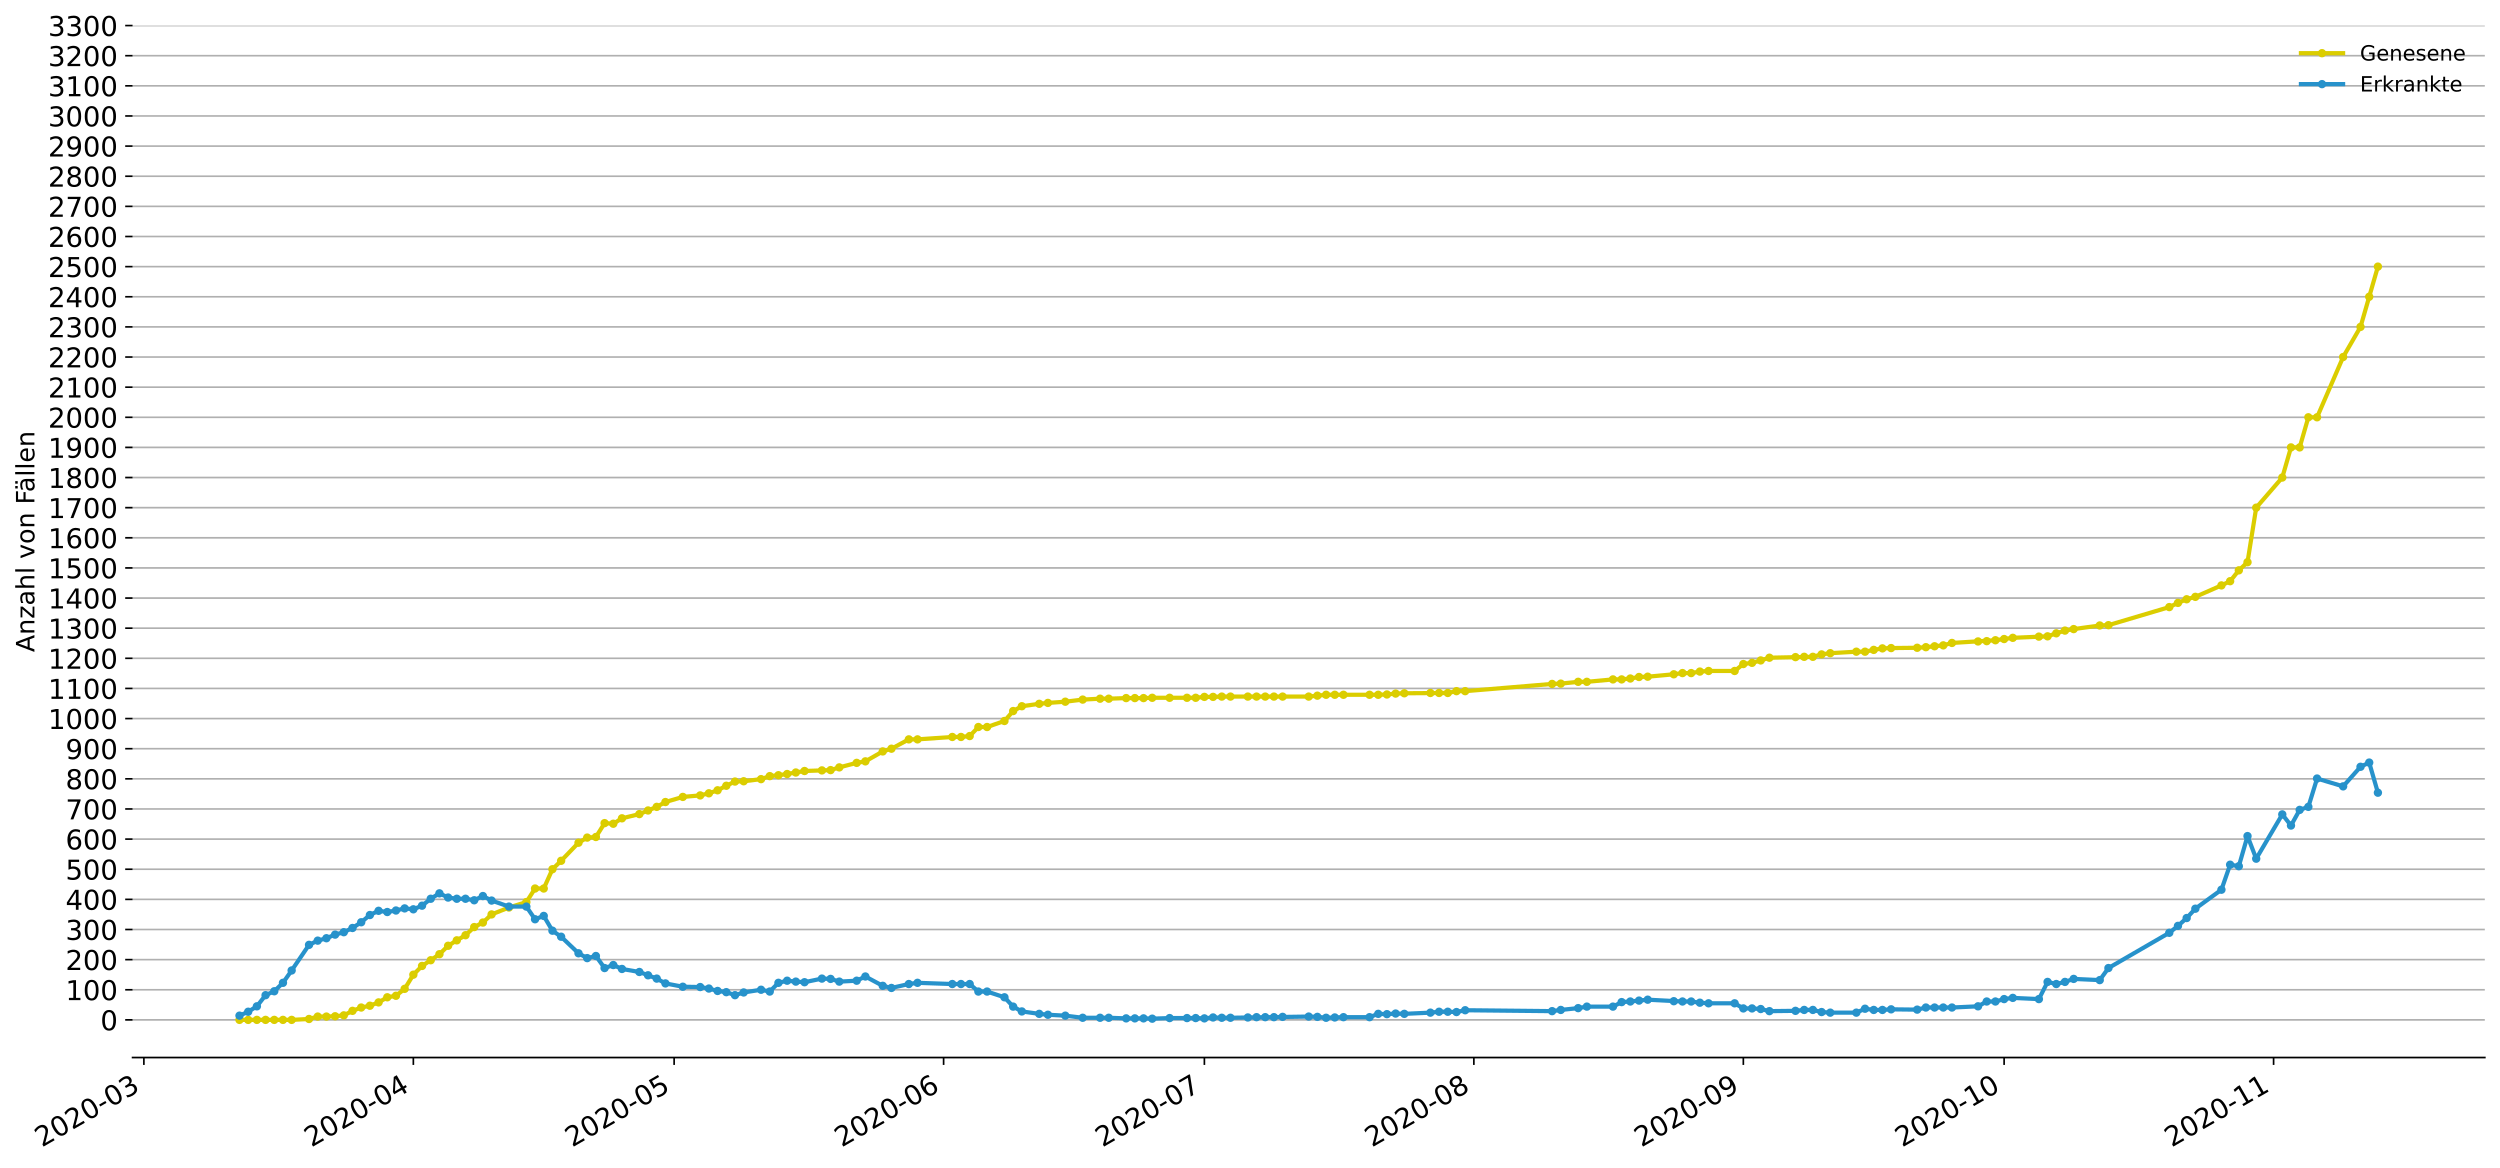 <?xml version="1.0" encoding="utf-8" standalone="no"?>
<!DOCTYPE svg PUBLIC "-//W3C//DTD SVG 1.1//EN"
  "http://www.w3.org/Graphics/SVG/1.1/DTD/svg11.dtd">
<!-- Created with matplotlib (https://matplotlib.org/) -->
<svg height="553.994pt" version="1.1" viewBox="0 0 1186.099 553.994" width="1186.099pt" xmlns="http://www.w3.org/2000/svg" xmlns:xlink="http://www.w3.org/1999/xlink">
 <defs>
  <style type="text/css">
*{stroke-linecap:butt;stroke-linejoin:round;}
  </style>
 </defs>
 <g id="figure_1">
  <g id="patch_1">
   <path d="M 0 553.994 
L 1186.099 553.994 
L 1186.099 0 
L 0 0 
z
" style="fill:#ffffff;"/>
  </g>
  <g id="axes_1">
   <g id="patch_2">
    <path d="M 62.899 501.739 
L 1178.899 501.739 
L 1178.899 12.139 
L 62.899 12.139 
z
" style="fill:#ffffff;"/>
   </g>
   <g id="matplotlib.axis_1">
    <g id="xtick_1">
     <g id="line2d_1">
      <defs>
       <path d="M 0 0 
L 0 3.5 
" id="m88471b480a" style="stroke:#000000;stroke-width:0.8;"/>
      </defs>
      <g>
       <use style="stroke:#000000;stroke-width:0.8;" x="68.26" xlink:href="#m88471b480a" y="501.739"/>
      </g>
     </g>
     <g id="text_1">
      <!-- 2020-03 -->
      <defs>
       <path d="M 19.188 8.297 
L 53.609 8.297 
L 53.609 0 
L 7.328 0 
L 7.328 8.297 
Q 12.938 14.109 22.625 23.891 
Q 32.328 33.688 34.812 36.531 
Q 39.547 41.844 41.422 45.531 
Q 43.312 49.219 43.312 52.781 
Q 43.312 58.594 39.234 62.25 
Q 35.156 65.922 28.609 65.922 
Q 23.969 65.922 18.812 64.312 
Q 13.672 62.703 7.812 59.422 
L 7.812 69.391 
Q 13.766 71.781 18.938 73 
Q 24.125 74.219 28.422 74.219 
Q 39.75 74.219 46.484 68.547 
Q 53.219 62.891 53.219 53.422 
Q 53.219 48.922 51.531 44.891 
Q 49.859 40.875 45.406 35.406 
Q 44.188 33.984 37.641 27.219 
Q 31.109 20.453 19.188 8.297 
z
" id="DejaVuSans-50"/>
       <path d="M 31.781 66.406 
Q 24.172 66.406 20.328 58.906 
Q 16.5 51.422 16.5 36.375 
Q 16.5 21.391 20.328 13.891 
Q 24.172 6.391 31.781 6.391 
Q 39.453 6.391 43.281 13.891 
Q 47.125 21.391 47.125 36.375 
Q 47.125 51.422 43.281 58.906 
Q 39.453 66.406 31.781 66.406 
z
M 31.781 74.219 
Q 44.047 74.219 50.516 64.516 
Q 56.984 54.828 56.984 36.375 
Q 56.984 17.969 50.516 8.266 
Q 44.047 -1.422 31.781 -1.422 
Q 19.531 -1.422 13.062 8.266 
Q 6.594 17.969 6.594 36.375 
Q 6.594 54.828 13.062 64.516 
Q 19.531 74.219 31.781 74.219 
z
" id="DejaVuSans-48"/>
       <path d="M 4.891 31.391 
L 31.203 31.391 
L 31.203 23.391 
L 4.891 23.391 
z
" id="DejaVuSans-45"/>
       <path d="M 40.578 39.312 
Q 47.656 37.797 51.625 33 
Q 55.609 28.219 55.609 21.188 
Q 55.609 10.406 48.188 4.484 
Q 40.766 -1.422 27.094 -1.422 
Q 22.516 -1.422 17.656 -0.516 
Q 12.797 0.391 7.625 2.203 
L 7.625 11.719 
Q 11.719 9.328 16.594 8.109 
Q 21.484 6.891 26.812 6.891 
Q 36.078 6.891 40.938 10.547 
Q 45.797 14.203 45.797 21.188 
Q 45.797 27.641 41.281 31.266 
Q 36.766 34.906 28.719 34.906 
L 20.219 34.906 
L 20.219 43.016 
L 29.109 43.016 
Q 36.375 43.016 40.234 45.922 
Q 44.094 48.828 44.094 54.297 
Q 44.094 59.906 40.109 62.906 
Q 36.141 65.922 28.719 65.922 
Q 24.656 65.922 20.016 65.031 
Q 15.375 64.156 9.812 62.312 
L 9.812 71.094 
Q 15.438 72.656 20.344 73.438 
Q 25.25 74.219 29.594 74.219 
Q 40.828 74.219 47.359 69.109 
Q 53.906 64.016 53.906 55.328 
Q 53.906 49.266 50.438 45.094 
Q 46.969 40.922 40.578 39.312 
z
" id="DejaVuSans-51"/>
      </defs>
      <g transform="translate(19.868 544.452)rotate(-30)scale(0.13 -0.13)">
       <use xlink:href="#DejaVuSans-50"/>
       <use x="63.623" xlink:href="#DejaVuSans-48"/>
       <use x="127.246" xlink:href="#DejaVuSans-50"/>
       <use x="190.869" xlink:href="#DejaVuSans-48"/>
       <use x="254.492" xlink:href="#DejaVuSans-45"/>
       <use x="290.576" xlink:href="#DejaVuSans-48"/>
       <use x="354.199" xlink:href="#DejaVuSans-51"/>
      </g>
     </g>
    </g>
    <g id="xtick_2">
     <g id="line2d_2">
      <g>
       <use style="stroke:#000000;stroke-width:0.8;" x="196.109" xlink:href="#m88471b480a" y="501.739"/>
      </g>
     </g>
     <g id="text_2">
      <!-- 2020-04 -->
      <defs>
       <path d="M 37.797 64.312 
L 12.891 25.391 
L 37.797 25.391 
z
M 35.203 72.906 
L 47.609 72.906 
L 47.609 25.391 
L 58.016 25.391 
L 58.016 17.188 
L 47.609 17.188 
L 47.609 0 
L 37.797 0 
L 37.797 17.188 
L 4.891 17.188 
L 4.891 26.703 
z
" id="DejaVuSans-52"/>
      </defs>
      <g transform="translate(147.717 544.452)rotate(-30)scale(0.13 -0.13)">
       <use xlink:href="#DejaVuSans-50"/>
       <use x="63.623" xlink:href="#DejaVuSans-48"/>
       <use x="127.246" xlink:href="#DejaVuSans-50"/>
       <use x="190.869" xlink:href="#DejaVuSans-48"/>
       <use x="254.492" xlink:href="#DejaVuSans-45"/>
       <use x="290.576" xlink:href="#DejaVuSans-48"/>
       <use x="354.199" xlink:href="#DejaVuSans-52"/>
      </g>
     </g>
    </g>
    <g id="xtick_3">
     <g id="line2d_3">
      <g>
       <use style="stroke:#000000;stroke-width:0.8;" x="319.834" xlink:href="#m88471b480a" y="501.739"/>
      </g>
     </g>
     <g id="text_3">
      <!-- 2020-05 -->
      <defs>
       <path d="M 10.797 72.906 
L 49.516 72.906 
L 49.516 64.594 
L 19.828 64.594 
L 19.828 46.734 
Q 21.969 47.469 24.109 47.828 
Q 26.266 48.188 28.422 48.188 
Q 40.625 48.188 47.75 41.5 
Q 54.891 34.812 54.891 23.391 
Q 54.891 11.625 47.562 5.094 
Q 40.234 -1.422 26.906 -1.422 
Q 22.312 -1.422 17.547 -0.641 
Q 12.797 0.141 7.719 1.703 
L 7.719 11.625 
Q 12.109 9.234 16.797 8.062 
Q 21.484 6.891 26.703 6.891 
Q 35.156 6.891 40.078 11.328 
Q 45.016 15.766 45.016 23.391 
Q 45.016 31 40.078 35.438 
Q 35.156 39.891 26.703 39.891 
Q 22.75 39.891 18.812 39.016 
Q 14.891 38.141 10.797 36.281 
z
" id="DejaVuSans-53"/>
      </defs>
      <g transform="translate(271.442 544.452)rotate(-30)scale(0.13 -0.13)">
       <use xlink:href="#DejaVuSans-50"/>
       <use x="63.623" xlink:href="#DejaVuSans-48"/>
       <use x="127.246" xlink:href="#DejaVuSans-50"/>
       <use x="190.869" xlink:href="#DejaVuSans-48"/>
       <use x="254.492" xlink:href="#DejaVuSans-45"/>
       <use x="290.576" xlink:href="#DejaVuSans-48"/>
       <use x="354.199" xlink:href="#DejaVuSans-53"/>
      </g>
     </g>
    </g>
    <g id="xtick_4">
     <g id="line2d_4">
      <g>
       <use style="stroke:#000000;stroke-width:0.8;" x="447.684" xlink:href="#m88471b480a" y="501.739"/>
      </g>
     </g>
     <g id="text_4">
      <!-- 2020-06 -->
      <defs>
       <path d="M 33.016 40.375 
Q 26.375 40.375 22.484 35.828 
Q 18.609 31.297 18.609 23.391 
Q 18.609 15.531 22.484 10.953 
Q 26.375 6.391 33.016 6.391 
Q 39.656 6.391 43.531 10.953 
Q 47.406 15.531 47.406 23.391 
Q 47.406 31.297 43.531 35.828 
Q 39.656 40.375 33.016 40.375 
z
M 52.594 71.297 
L 52.594 62.312 
Q 48.875 64.062 45.094 64.984 
Q 41.312 65.922 37.594 65.922 
Q 27.828 65.922 22.672 59.328 
Q 17.531 52.734 16.797 39.406 
Q 19.672 43.656 24.016 45.922 
Q 28.375 48.188 33.594 48.188 
Q 44.578 48.188 50.953 41.516 
Q 57.328 34.859 57.328 23.391 
Q 57.328 12.156 50.688 5.359 
Q 44.047 -1.422 33.016 -1.422 
Q 20.359 -1.422 13.672 8.266 
Q 6.984 17.969 6.984 36.375 
Q 6.984 53.656 15.188 63.938 
Q 23.391 74.219 37.203 74.219 
Q 40.922 74.219 44.703 73.484 
Q 48.484 72.75 52.594 71.297 
z
" id="DejaVuSans-54"/>
      </defs>
      <g transform="translate(399.291 544.452)rotate(-30)scale(0.13 -0.13)">
       <use xlink:href="#DejaVuSans-50"/>
       <use x="63.623" xlink:href="#DejaVuSans-48"/>
       <use x="127.246" xlink:href="#DejaVuSans-50"/>
       <use x="190.869" xlink:href="#DejaVuSans-48"/>
       <use x="254.492" xlink:href="#DejaVuSans-45"/>
       <use x="290.576" xlink:href="#DejaVuSans-48"/>
       <use x="354.199" xlink:href="#DejaVuSans-54"/>
      </g>
     </g>
    </g>
    <g id="xtick_5">
     <g id="line2d_5">
      <g>
       <use style="stroke:#000000;stroke-width:0.8;" x="571.409" xlink:href="#m88471b480a" y="501.739"/>
      </g>
     </g>
     <g id="text_5">
      <!-- 2020-07 -->
      <defs>
       <path d="M 8.203 72.906 
L 55.078 72.906 
L 55.078 68.703 
L 28.609 0 
L 18.312 0 
L 43.219 64.594 
L 8.203 64.594 
z
" id="DejaVuSans-55"/>
      </defs>
      <g transform="translate(523.016 544.452)rotate(-30)scale(0.13 -0.13)">
       <use xlink:href="#DejaVuSans-50"/>
       <use x="63.623" xlink:href="#DejaVuSans-48"/>
       <use x="127.246" xlink:href="#DejaVuSans-50"/>
       <use x="190.869" xlink:href="#DejaVuSans-48"/>
       <use x="254.492" xlink:href="#DejaVuSans-45"/>
       <use x="290.576" xlink:href="#DejaVuSans-48"/>
       <use x="354.199" xlink:href="#DejaVuSans-55"/>
      </g>
     </g>
    </g>
    <g id="xtick_6">
     <g id="line2d_6">
      <g>
       <use style="stroke:#000000;stroke-width:0.8;" x="699.258" xlink:href="#m88471b480a" y="501.739"/>
      </g>
     </g>
     <g id="text_6">
      <!-- 2020-08 -->
      <defs>
       <path d="M 31.781 34.625 
Q 24.75 34.625 20.719 30.859 
Q 16.703 27.094 16.703 20.516 
Q 16.703 13.922 20.719 10.156 
Q 24.75 6.391 31.781 6.391 
Q 38.812 6.391 42.859 10.172 
Q 46.922 13.969 46.922 20.516 
Q 46.922 27.094 42.891 30.859 
Q 38.875 34.625 31.781 34.625 
z
M 21.922 38.812 
Q 15.578 40.375 12.031 44.719 
Q 8.5 49.078 8.5 55.328 
Q 8.5 64.062 14.719 69.141 
Q 20.953 74.219 31.781 74.219 
Q 42.672 74.219 48.875 69.141 
Q 55.078 64.062 55.078 55.328 
Q 55.078 49.078 51.531 44.719 
Q 48 40.375 41.703 38.812 
Q 48.828 37.156 52.797 32.312 
Q 56.781 27.484 56.781 20.516 
Q 56.781 9.906 50.312 4.234 
Q 43.844 -1.422 31.781 -1.422 
Q 19.734 -1.422 13.25 4.234 
Q 6.781 9.906 6.781 20.516 
Q 6.781 27.484 10.781 32.312 
Q 14.797 37.156 21.922 38.812 
z
M 18.312 54.391 
Q 18.312 48.734 21.844 45.562 
Q 25.391 42.391 31.781 42.391 
Q 38.141 42.391 41.719 45.562 
Q 45.312 48.734 45.312 54.391 
Q 45.312 60.062 41.719 63.234 
Q 38.141 66.406 31.781 66.406 
Q 25.391 66.406 21.844 63.234 
Q 18.312 60.062 18.312 54.391 
z
" id="DejaVuSans-56"/>
      </defs>
      <g transform="translate(650.866 544.452)rotate(-30)scale(0.13 -0.13)">
       <use xlink:href="#DejaVuSans-50"/>
       <use x="63.623" xlink:href="#DejaVuSans-48"/>
       <use x="127.246" xlink:href="#DejaVuSans-50"/>
       <use x="190.869" xlink:href="#DejaVuSans-48"/>
       <use x="254.492" xlink:href="#DejaVuSans-45"/>
       <use x="290.576" xlink:href="#DejaVuSans-48"/>
       <use x="354.199" xlink:href="#DejaVuSans-56"/>
      </g>
     </g>
    </g>
    <g id="xtick_7">
     <g id="line2d_7">
      <g>
       <use style="stroke:#000000;stroke-width:0.8;" x="827.107" xlink:href="#m88471b480a" y="501.739"/>
      </g>
     </g>
     <g id="text_7">
      <!-- 2020-09 -->
      <defs>
       <path d="M 10.984 1.516 
L 10.984 10.5 
Q 14.703 8.734 18.5 7.812 
Q 22.312 6.891 25.984 6.891 
Q 35.75 6.891 40.891 13.453 
Q 46.047 20.016 46.781 33.406 
Q 43.953 29.203 39.594 26.953 
Q 35.25 24.703 29.984 24.703 
Q 19.047 24.703 12.672 31.312 
Q 6.297 37.938 6.297 49.422 
Q 6.297 60.641 12.938 67.422 
Q 19.578 74.219 30.609 74.219 
Q 43.266 74.219 49.922 64.516 
Q 56.594 54.828 56.594 36.375 
Q 56.594 19.141 48.406 8.859 
Q 40.234 -1.422 26.422 -1.422 
Q 22.703 -1.422 18.891 -0.688 
Q 15.094 0.047 10.984 1.516 
z
M 30.609 32.422 
Q 37.25 32.422 41.125 36.953 
Q 45.016 41.5 45.016 49.422 
Q 45.016 57.281 41.125 61.844 
Q 37.25 66.406 30.609 66.406 
Q 23.969 66.406 20.094 61.844 
Q 16.219 57.281 16.219 49.422 
Q 16.219 41.5 20.094 36.953 
Q 23.969 32.422 30.609 32.422 
z
" id="DejaVuSans-57"/>
      </defs>
      <g transform="translate(778.715 544.452)rotate(-30)scale(0.13 -0.13)">
       <use xlink:href="#DejaVuSans-50"/>
       <use x="63.623" xlink:href="#DejaVuSans-48"/>
       <use x="127.246" xlink:href="#DejaVuSans-50"/>
       <use x="190.869" xlink:href="#DejaVuSans-48"/>
       <use x="254.492" xlink:href="#DejaVuSans-45"/>
       <use x="290.576" xlink:href="#DejaVuSans-48"/>
       <use x="354.199" xlink:href="#DejaVuSans-57"/>
      </g>
     </g>
    </g>
    <g id="xtick_8">
     <g id="line2d_8">
      <g>
       <use style="stroke:#000000;stroke-width:0.8;" x="950.832" xlink:href="#m88471b480a" y="501.739"/>
      </g>
     </g>
     <g id="text_8">
      <!-- 2020-10 -->
      <defs>
       <path d="M 12.406 8.297 
L 28.516 8.297 
L 28.516 63.922 
L 10.984 60.406 
L 10.984 69.391 
L 28.422 72.906 
L 38.281 72.906 
L 38.281 8.297 
L 54.391 8.297 
L 54.391 0 
L 12.406 0 
z
" id="DejaVuSans-49"/>
      </defs>
      <g transform="translate(902.44 544.452)rotate(-30)scale(0.13 -0.13)">
       <use xlink:href="#DejaVuSans-50"/>
       <use x="63.623" xlink:href="#DejaVuSans-48"/>
       <use x="127.246" xlink:href="#DejaVuSans-50"/>
       <use x="190.869" xlink:href="#DejaVuSans-48"/>
       <use x="254.492" xlink:href="#DejaVuSans-45"/>
       <use x="290.576" xlink:href="#DejaVuSans-49"/>
       <use x="354.199" xlink:href="#DejaVuSans-48"/>
      </g>
     </g>
    </g>
    <g id="xtick_9">
     <g id="line2d_9">
      <g>
       <use style="stroke:#000000;stroke-width:0.8;" x="1078.681" xlink:href="#m88471b480a" y="501.739"/>
      </g>
     </g>
     <g id="text_9">
      <!-- 2020-11 -->
      <g transform="translate(1030.289 544.452)rotate(-30)scale(0.13 -0.13)">
       <use xlink:href="#DejaVuSans-50"/>
       <use x="63.623" xlink:href="#DejaVuSans-48"/>
       <use x="127.246" xlink:href="#DejaVuSans-50"/>
       <use x="190.869" xlink:href="#DejaVuSans-48"/>
       <use x="254.492" xlink:href="#DejaVuSans-45"/>
       <use x="290.576" xlink:href="#DejaVuSans-49"/>
       <use x="354.199" xlink:href="#DejaVuSans-49"/>
      </g>
     </g>
    </g>
   </g>
   <g id="matplotlib.axis_2">
    <g id="ytick_1">
     <g id="line2d_10">
      <path clip-path="url(#p3599738042)" d="M 62.899 483.87 
L 1178.899 483.87 
" style="fill:none;stroke:#b0b0b0;stroke-linecap:square;stroke-width:0.8;"/>
     </g>
     <g id="line2d_11">
      <defs>
       <path d="M 0 0 
L -3.5 0 
" id="mb0fa20b018" style="stroke:#000000;stroke-width:0.8;"/>
      </defs>
      <g>
       <use style="stroke:#000000;stroke-width:0.8;" x="62.899" xlink:href="#mb0fa20b018" y="483.87"/>
      </g>
     </g>
     <g id="text_10">
      <!-- 0 -->
      <g transform="translate(47.627 488.809)scale(0.13 -0.13)">
       <use xlink:href="#DejaVuSans-48"/>
      </g>
     </g>
    </g>
    <g id="ytick_2">
     <g id="line2d_12">
      <path clip-path="url(#p3599738042)" d="M 62.899 469.575 
L 1178.899 469.575 
" style="fill:none;stroke:#b0b0b0;stroke-linecap:square;stroke-width:0.8;"/>
     </g>
     <g id="line2d_13">
      <g>
       <use style="stroke:#000000;stroke-width:0.8;" x="62.899" xlink:href="#mb0fa20b018" y="469.575"/>
      </g>
     </g>
     <g id="text_11">
      <!-- 100 -->
      <g transform="translate(31.085 474.514)scale(0.13 -0.13)">
       <use xlink:href="#DejaVuSans-49"/>
       <use x="63.623" xlink:href="#DejaVuSans-48"/>
       <use x="127.246" xlink:href="#DejaVuSans-48"/>
      </g>
     </g>
    </g>
    <g id="ytick_3">
     <g id="line2d_14">
      <path clip-path="url(#p3599738042)" d="M 62.899 455.281 
L 1178.899 455.281 
" style="fill:none;stroke:#b0b0b0;stroke-linecap:square;stroke-width:0.8;"/>
     </g>
     <g id="line2d_15">
      <g>
       <use style="stroke:#000000;stroke-width:0.8;" x="62.899" xlink:href="#mb0fa20b018" y="455.281"/>
      </g>
     </g>
     <g id="text_12">
      <!-- 200 -->
      <g transform="translate(31.085 460.22)scale(0.13 -0.13)">
       <use xlink:href="#DejaVuSans-50"/>
       <use x="63.623" xlink:href="#DejaVuSans-48"/>
       <use x="127.246" xlink:href="#DejaVuSans-48"/>
      </g>
     </g>
    </g>
    <g id="ytick_4">
     <g id="line2d_16">
      <path clip-path="url(#p3599738042)" d="M 62.899 440.986 
L 1178.899 440.986 
" style="fill:none;stroke:#b0b0b0;stroke-linecap:square;stroke-width:0.8;"/>
     </g>
     <g id="line2d_17">
      <g>
       <use style="stroke:#000000;stroke-width:0.8;" x="62.899" xlink:href="#mb0fa20b018" y="440.986"/>
      </g>
     </g>
     <g id="text_13">
      <!-- 300 -->
      <g transform="translate(31.085 445.925)scale(0.13 -0.13)">
       <use xlink:href="#DejaVuSans-51"/>
       <use x="63.623" xlink:href="#DejaVuSans-48"/>
       <use x="127.246" xlink:href="#DejaVuSans-48"/>
      </g>
     </g>
    </g>
    <g id="ytick_5">
     <g id="line2d_18">
      <path clip-path="url(#p3599738042)" d="M 62.899 426.691 
L 1178.899 426.691 
" style="fill:none;stroke:#b0b0b0;stroke-linecap:square;stroke-width:0.8;"/>
     </g>
     <g id="line2d_19">
      <g>
       <use style="stroke:#000000;stroke-width:0.8;" x="62.899" xlink:href="#mb0fa20b018" y="426.691"/>
      </g>
     </g>
     <g id="text_14">
      <!-- 400 -->
      <g transform="translate(31.085 431.63)scale(0.13 -0.13)">
       <use xlink:href="#DejaVuSans-52"/>
       <use x="63.623" xlink:href="#DejaVuSans-48"/>
       <use x="127.246" xlink:href="#DejaVuSans-48"/>
      </g>
     </g>
    </g>
    <g id="ytick_6">
     <g id="line2d_20">
      <path clip-path="url(#p3599738042)" d="M 62.899 412.396 
L 1178.899 412.396 
" style="fill:none;stroke:#b0b0b0;stroke-linecap:square;stroke-width:0.8;"/>
     </g>
     <g id="line2d_21">
      <g>
       <use style="stroke:#000000;stroke-width:0.8;" x="62.899" xlink:href="#mb0fa20b018" y="412.396"/>
      </g>
     </g>
     <g id="text_15">
      <!-- 500 -->
      <g transform="translate(31.085 417.335)scale(0.13 -0.13)">
       <use xlink:href="#DejaVuSans-53"/>
       <use x="63.623" xlink:href="#DejaVuSans-48"/>
       <use x="127.246" xlink:href="#DejaVuSans-48"/>
      </g>
     </g>
    </g>
    <g id="ytick_7">
     <g id="line2d_22">
      <path clip-path="url(#p3599738042)" d="M 62.899 398.101 
L 1178.899 398.101 
" style="fill:none;stroke:#b0b0b0;stroke-linecap:square;stroke-width:0.8;"/>
     </g>
     <g id="line2d_23">
      <g>
       <use style="stroke:#000000;stroke-width:0.8;" x="62.899" xlink:href="#mb0fa20b018" y="398.101"/>
      </g>
     </g>
     <g id="text_16">
      <!-- 600 -->
      <g transform="translate(31.085 403.04)scale(0.13 -0.13)">
       <use xlink:href="#DejaVuSans-54"/>
       <use x="63.623" xlink:href="#DejaVuSans-48"/>
       <use x="127.246" xlink:href="#DejaVuSans-48"/>
      </g>
     </g>
    </g>
    <g id="ytick_8">
     <g id="line2d_24">
      <path clip-path="url(#p3599738042)" d="M 62.899 383.806 
L 1178.899 383.806 
" style="fill:none;stroke:#b0b0b0;stroke-linecap:square;stroke-width:0.8;"/>
     </g>
     <g id="line2d_25">
      <g>
       <use style="stroke:#000000;stroke-width:0.8;" x="62.899" xlink:href="#mb0fa20b018" y="383.806"/>
      </g>
     </g>
     <g id="text_17">
      <!-- 700 -->
      <g transform="translate(31.085 388.745)scale(0.13 -0.13)">
       <use xlink:href="#DejaVuSans-55"/>
       <use x="63.623" xlink:href="#DejaVuSans-48"/>
       <use x="127.246" xlink:href="#DejaVuSans-48"/>
      </g>
     </g>
    </g>
    <g id="ytick_9">
     <g id="line2d_26">
      <path clip-path="url(#p3599738042)" d="M 62.899 369.511 
L 1178.899 369.511 
" style="fill:none;stroke:#b0b0b0;stroke-linecap:square;stroke-width:0.8;"/>
     </g>
     <g id="line2d_27">
      <g>
       <use style="stroke:#000000;stroke-width:0.8;" x="62.899" xlink:href="#mb0fa20b018" y="369.511"/>
      </g>
     </g>
     <g id="text_18">
      <!-- 800 -->
      <g transform="translate(31.085 374.45)scale(0.13 -0.13)">
       <use xlink:href="#DejaVuSans-56"/>
       <use x="63.623" xlink:href="#DejaVuSans-48"/>
       <use x="127.246" xlink:href="#DejaVuSans-48"/>
      </g>
     </g>
    </g>
    <g id="ytick_10">
     <g id="line2d_28">
      <path clip-path="url(#p3599738042)" d="M 62.899 355.216 
L 1178.899 355.216 
" style="fill:none;stroke:#b0b0b0;stroke-linecap:square;stroke-width:0.8;"/>
     </g>
     <g id="line2d_29">
      <g>
       <use style="stroke:#000000;stroke-width:0.8;" x="62.899" xlink:href="#mb0fa20b018" y="355.216"/>
      </g>
     </g>
     <g id="text_19">
      <!-- 900 -->
      <g transform="translate(31.085 360.155)scale(0.13 -0.13)">
       <use xlink:href="#DejaVuSans-57"/>
       <use x="63.623" xlink:href="#DejaVuSans-48"/>
       <use x="127.246" xlink:href="#DejaVuSans-48"/>
      </g>
     </g>
    </g>
    <g id="ytick_11">
     <g id="line2d_30">
      <path clip-path="url(#p3599738042)" d="M 62.899 340.921 
L 1178.899 340.921 
" style="fill:none;stroke:#b0b0b0;stroke-linecap:square;stroke-width:0.8;"/>
     </g>
     <g id="line2d_31">
      <g>
       <use style="stroke:#000000;stroke-width:0.8;" x="62.899" xlink:href="#mb0fa20b018" y="340.921"/>
      </g>
     </g>
     <g id="text_20">
      <!-- 1000 -->
      <g transform="translate(22.814 345.86)scale(0.13 -0.13)">
       <use xlink:href="#DejaVuSans-49"/>
       <use x="63.623" xlink:href="#DejaVuSans-48"/>
       <use x="127.246" xlink:href="#DejaVuSans-48"/>
       <use x="190.869" xlink:href="#DejaVuSans-48"/>
      </g>
     </g>
    </g>
    <g id="ytick_12">
     <g id="line2d_32">
      <path clip-path="url(#p3599738042)" d="M 62.899 326.627 
L 1178.899 326.627 
" style="fill:none;stroke:#b0b0b0;stroke-linecap:square;stroke-width:0.8;"/>
     </g>
     <g id="line2d_33">
      <g>
       <use style="stroke:#000000;stroke-width:0.8;" x="62.899" xlink:href="#mb0fa20b018" y="326.627"/>
      </g>
     </g>
     <g id="text_21">
      <!-- 1100 -->
      <g transform="translate(22.814 331.566)scale(0.13 -0.13)">
       <use xlink:href="#DejaVuSans-49"/>
       <use x="63.623" xlink:href="#DejaVuSans-49"/>
       <use x="127.246" xlink:href="#DejaVuSans-48"/>
       <use x="190.869" xlink:href="#DejaVuSans-48"/>
      </g>
     </g>
    </g>
    <g id="ytick_13">
     <g id="line2d_34">
      <path clip-path="url(#p3599738042)" d="M 62.899 312.332 
L 1178.899 312.332 
" style="fill:none;stroke:#b0b0b0;stroke-linecap:square;stroke-width:0.8;"/>
     </g>
     <g id="line2d_35">
      <g>
       <use style="stroke:#000000;stroke-width:0.8;" x="62.899" xlink:href="#mb0fa20b018" y="312.332"/>
      </g>
     </g>
     <g id="text_22">
      <!-- 1200 -->
      <g transform="translate(22.814 317.271)scale(0.13 -0.13)">
       <use xlink:href="#DejaVuSans-49"/>
       <use x="63.623" xlink:href="#DejaVuSans-50"/>
       <use x="127.246" xlink:href="#DejaVuSans-48"/>
       <use x="190.869" xlink:href="#DejaVuSans-48"/>
      </g>
     </g>
    </g>
    <g id="ytick_14">
     <g id="line2d_36">
      <path clip-path="url(#p3599738042)" d="M 62.899 298.037 
L 1178.899 298.037 
" style="fill:none;stroke:#b0b0b0;stroke-linecap:square;stroke-width:0.8;"/>
     </g>
     <g id="line2d_37">
      <g>
       <use style="stroke:#000000;stroke-width:0.8;" x="62.899" xlink:href="#mb0fa20b018" y="298.037"/>
      </g>
     </g>
     <g id="text_23">
      <!-- 1300 -->
      <g transform="translate(22.814 302.976)scale(0.13 -0.13)">
       <use xlink:href="#DejaVuSans-49"/>
       <use x="63.623" xlink:href="#DejaVuSans-51"/>
       <use x="127.246" xlink:href="#DejaVuSans-48"/>
       <use x="190.869" xlink:href="#DejaVuSans-48"/>
      </g>
     </g>
    </g>
    <g id="ytick_15">
     <g id="line2d_38">
      <path clip-path="url(#p3599738042)" d="M 62.899 283.742 
L 1178.899 283.742 
" style="fill:none;stroke:#b0b0b0;stroke-linecap:square;stroke-width:0.8;"/>
     </g>
     <g id="line2d_39">
      <g>
       <use style="stroke:#000000;stroke-width:0.8;" x="62.899" xlink:href="#mb0fa20b018" y="283.742"/>
      </g>
     </g>
     <g id="text_24">
      <!-- 1400 -->
      <g transform="translate(22.814 288.681)scale(0.13 -0.13)">
       <use xlink:href="#DejaVuSans-49"/>
       <use x="63.623" xlink:href="#DejaVuSans-52"/>
       <use x="127.246" xlink:href="#DejaVuSans-48"/>
       <use x="190.869" xlink:href="#DejaVuSans-48"/>
      </g>
     </g>
    </g>
    <g id="ytick_16">
     <g id="line2d_40">
      <path clip-path="url(#p3599738042)" d="M 62.899 269.447 
L 1178.899 269.447 
" style="fill:none;stroke:#b0b0b0;stroke-linecap:square;stroke-width:0.8;"/>
     </g>
     <g id="line2d_41">
      <g>
       <use style="stroke:#000000;stroke-width:0.8;" x="62.899" xlink:href="#mb0fa20b018" y="269.447"/>
      </g>
     </g>
     <g id="text_25">
      <!-- 1500 -->
      <g transform="translate(22.814 274.386)scale(0.13 -0.13)">
       <use xlink:href="#DejaVuSans-49"/>
       <use x="63.623" xlink:href="#DejaVuSans-53"/>
       <use x="127.246" xlink:href="#DejaVuSans-48"/>
       <use x="190.869" xlink:href="#DejaVuSans-48"/>
      </g>
     </g>
    </g>
    <g id="ytick_17">
     <g id="line2d_42">
      <path clip-path="url(#p3599738042)" d="M 62.899 255.152 
L 1178.899 255.152 
" style="fill:none;stroke:#b0b0b0;stroke-linecap:square;stroke-width:0.8;"/>
     </g>
     <g id="line2d_43">
      <g>
       <use style="stroke:#000000;stroke-width:0.8;" x="62.899" xlink:href="#mb0fa20b018" y="255.152"/>
      </g>
     </g>
     <g id="text_26">
      <!-- 1600 -->
      <g transform="translate(22.814 260.091)scale(0.13 -0.13)">
       <use xlink:href="#DejaVuSans-49"/>
       <use x="63.623" xlink:href="#DejaVuSans-54"/>
       <use x="127.246" xlink:href="#DejaVuSans-48"/>
       <use x="190.869" xlink:href="#DejaVuSans-48"/>
      </g>
     </g>
    </g>
    <g id="ytick_18">
     <g id="line2d_44">
      <path clip-path="url(#p3599738042)" d="M 62.899 240.857 
L 1178.899 240.857 
" style="fill:none;stroke:#b0b0b0;stroke-linecap:square;stroke-width:0.8;"/>
     </g>
     <g id="line2d_45">
      <g>
       <use style="stroke:#000000;stroke-width:0.8;" x="62.899" xlink:href="#mb0fa20b018" y="240.857"/>
      </g>
     </g>
     <g id="text_27">
      <!-- 1700 -->
      <g transform="translate(22.814 245.796)scale(0.13 -0.13)">
       <use xlink:href="#DejaVuSans-49"/>
       <use x="63.623" xlink:href="#DejaVuSans-55"/>
       <use x="127.246" xlink:href="#DejaVuSans-48"/>
       <use x="190.869" xlink:href="#DejaVuSans-48"/>
      </g>
     </g>
    </g>
    <g id="ytick_19">
     <g id="line2d_46">
      <path clip-path="url(#p3599738042)" d="M 62.899 226.562 
L 1178.899 226.562 
" style="fill:none;stroke:#b0b0b0;stroke-linecap:square;stroke-width:0.8;"/>
     </g>
     <g id="line2d_47">
      <g>
       <use style="stroke:#000000;stroke-width:0.8;" x="62.899" xlink:href="#mb0fa20b018" y="226.562"/>
      </g>
     </g>
     <g id="text_28">
      <!-- 1800 -->
      <g transform="translate(22.814 231.501)scale(0.13 -0.13)">
       <use xlink:href="#DejaVuSans-49"/>
       <use x="63.623" xlink:href="#DejaVuSans-56"/>
       <use x="127.246" xlink:href="#DejaVuSans-48"/>
       <use x="190.869" xlink:href="#DejaVuSans-48"/>
      </g>
     </g>
    </g>
    <g id="ytick_20">
     <g id="line2d_48">
      <path clip-path="url(#p3599738042)" d="M 62.899 212.267 
L 1178.899 212.267 
" style="fill:none;stroke:#b0b0b0;stroke-linecap:square;stroke-width:0.8;"/>
     </g>
     <g id="line2d_49">
      <g>
       <use style="stroke:#000000;stroke-width:0.8;" x="62.899" xlink:href="#mb0fa20b018" y="212.267"/>
      </g>
     </g>
     <g id="text_29">
      <!-- 1900 -->
      <g transform="translate(22.814 217.206)scale(0.13 -0.13)">
       <use xlink:href="#DejaVuSans-49"/>
       <use x="63.623" xlink:href="#DejaVuSans-57"/>
       <use x="127.246" xlink:href="#DejaVuSans-48"/>
       <use x="190.869" xlink:href="#DejaVuSans-48"/>
      </g>
     </g>
    </g>
    <g id="ytick_21">
     <g id="line2d_50">
      <path clip-path="url(#p3599738042)" d="M 62.899 197.973 
L 1178.899 197.973 
" style="fill:none;stroke:#b0b0b0;stroke-linecap:square;stroke-width:0.8;"/>
     </g>
     <g id="line2d_51">
      <g>
       <use style="stroke:#000000;stroke-width:0.8;" x="62.899" xlink:href="#mb0fa20b018" y="197.973"/>
      </g>
     </g>
     <g id="text_30">
      <!-- 2000 -->
      <g transform="translate(22.814 202.912)scale(0.13 -0.13)">
       <use xlink:href="#DejaVuSans-50"/>
       <use x="63.623" xlink:href="#DejaVuSans-48"/>
       <use x="127.246" xlink:href="#DejaVuSans-48"/>
       <use x="190.869" xlink:href="#DejaVuSans-48"/>
      </g>
     </g>
    </g>
    <g id="ytick_22">
     <g id="line2d_52">
      <path clip-path="url(#p3599738042)" d="M 62.899 183.678 
L 1178.899 183.678 
" style="fill:none;stroke:#b0b0b0;stroke-linecap:square;stroke-width:0.8;"/>
     </g>
     <g id="line2d_53">
      <g>
       <use style="stroke:#000000;stroke-width:0.8;" x="62.899" xlink:href="#mb0fa20b018" y="183.678"/>
      </g>
     </g>
     <g id="text_31">
      <!-- 2100 -->
      <g transform="translate(22.814 188.617)scale(0.13 -0.13)">
       <use xlink:href="#DejaVuSans-50"/>
       <use x="63.623" xlink:href="#DejaVuSans-49"/>
       <use x="127.246" xlink:href="#DejaVuSans-48"/>
       <use x="190.869" xlink:href="#DejaVuSans-48"/>
      </g>
     </g>
    </g>
    <g id="ytick_23">
     <g id="line2d_54">
      <path clip-path="url(#p3599738042)" d="M 62.899 169.383 
L 1178.899 169.383 
" style="fill:none;stroke:#b0b0b0;stroke-linecap:square;stroke-width:0.8;"/>
     </g>
     <g id="line2d_55">
      <g>
       <use style="stroke:#000000;stroke-width:0.8;" x="62.899" xlink:href="#mb0fa20b018" y="169.383"/>
      </g>
     </g>
     <g id="text_32">
      <!-- 2200 -->
      <g transform="translate(22.814 174.322)scale(0.13 -0.13)">
       <use xlink:href="#DejaVuSans-50"/>
       <use x="63.623" xlink:href="#DejaVuSans-50"/>
       <use x="127.246" xlink:href="#DejaVuSans-48"/>
       <use x="190.869" xlink:href="#DejaVuSans-48"/>
      </g>
     </g>
    </g>
    <g id="ytick_24">
     <g id="line2d_56">
      <path clip-path="url(#p3599738042)" d="M 62.899 155.088 
L 1178.899 155.088 
" style="fill:none;stroke:#b0b0b0;stroke-linecap:square;stroke-width:0.8;"/>
     </g>
     <g id="line2d_57">
      <g>
       <use style="stroke:#000000;stroke-width:0.8;" x="62.899" xlink:href="#mb0fa20b018" y="155.088"/>
      </g>
     </g>
     <g id="text_33">
      <!-- 2300 -->
      <g transform="translate(22.814 160.027)scale(0.13 -0.13)">
       <use xlink:href="#DejaVuSans-50"/>
       <use x="63.623" xlink:href="#DejaVuSans-51"/>
       <use x="127.246" xlink:href="#DejaVuSans-48"/>
       <use x="190.869" xlink:href="#DejaVuSans-48"/>
      </g>
     </g>
    </g>
    <g id="ytick_25">
     <g id="line2d_58">
      <path clip-path="url(#p3599738042)" d="M 62.899 140.793 
L 1178.899 140.793 
" style="fill:none;stroke:#b0b0b0;stroke-linecap:square;stroke-width:0.8;"/>
     </g>
     <g id="line2d_59">
      <g>
       <use style="stroke:#000000;stroke-width:0.8;" x="62.899" xlink:href="#mb0fa20b018" y="140.793"/>
      </g>
     </g>
     <g id="text_34">
      <!-- 2400 -->
      <g transform="translate(22.814 145.732)scale(0.13 -0.13)">
       <use xlink:href="#DejaVuSans-50"/>
       <use x="63.623" xlink:href="#DejaVuSans-52"/>
       <use x="127.246" xlink:href="#DejaVuSans-48"/>
       <use x="190.869" xlink:href="#DejaVuSans-48"/>
      </g>
     </g>
    </g>
    <g id="ytick_26">
     <g id="line2d_60">
      <path clip-path="url(#p3599738042)" d="M 62.899 126.498 
L 1178.899 126.498 
" style="fill:none;stroke:#b0b0b0;stroke-linecap:square;stroke-width:0.8;"/>
     </g>
     <g id="line2d_61">
      <g>
       <use style="stroke:#000000;stroke-width:0.8;" x="62.899" xlink:href="#mb0fa20b018" y="126.498"/>
      </g>
     </g>
     <g id="text_35">
      <!-- 2500 -->
      <g transform="translate(22.814 131.437)scale(0.13 -0.13)">
       <use xlink:href="#DejaVuSans-50"/>
       <use x="63.623" xlink:href="#DejaVuSans-53"/>
       <use x="127.246" xlink:href="#DejaVuSans-48"/>
       <use x="190.869" xlink:href="#DejaVuSans-48"/>
      </g>
     </g>
    </g>
    <g id="ytick_27">
     <g id="line2d_62">
      <path clip-path="url(#p3599738042)" d="M 62.899 112.203 
L 1178.899 112.203 
" style="fill:none;stroke:#b0b0b0;stroke-linecap:square;stroke-width:0.8;"/>
     </g>
     <g id="line2d_63">
      <g>
       <use style="stroke:#000000;stroke-width:0.8;" x="62.899" xlink:href="#mb0fa20b018" y="112.203"/>
      </g>
     </g>
     <g id="text_36">
      <!-- 2600 -->
      <g transform="translate(22.814 117.142)scale(0.13 -0.13)">
       <use xlink:href="#DejaVuSans-50"/>
       <use x="63.623" xlink:href="#DejaVuSans-54"/>
       <use x="127.246" xlink:href="#DejaVuSans-48"/>
       <use x="190.869" xlink:href="#DejaVuSans-48"/>
      </g>
     </g>
    </g>
    <g id="ytick_28">
     <g id="line2d_64">
      <path clip-path="url(#p3599738042)" d="M 62.899 97.908 
L 1178.899 97.908 
" style="fill:none;stroke:#b0b0b0;stroke-linecap:square;stroke-width:0.8;"/>
     </g>
     <g id="line2d_65">
      <g>
       <use style="stroke:#000000;stroke-width:0.8;" x="62.899" xlink:href="#mb0fa20b018" y="97.908"/>
      </g>
     </g>
     <g id="text_37">
      <!-- 2700 -->
      <g transform="translate(22.814 102.847)scale(0.13 -0.13)">
       <use xlink:href="#DejaVuSans-50"/>
       <use x="63.623" xlink:href="#DejaVuSans-55"/>
       <use x="127.246" xlink:href="#DejaVuSans-48"/>
       <use x="190.869" xlink:href="#DejaVuSans-48"/>
      </g>
     </g>
    </g>
    <g id="ytick_29">
     <g id="line2d_66">
      <path clip-path="url(#p3599738042)" d="M 62.899 83.613 
L 1178.899 83.613 
" style="fill:none;stroke:#b0b0b0;stroke-linecap:square;stroke-width:0.8;"/>
     </g>
     <g id="line2d_67">
      <g>
       <use style="stroke:#000000;stroke-width:0.8;" x="62.899" xlink:href="#mb0fa20b018" y="83.613"/>
      </g>
     </g>
     <g id="text_38">
      <!-- 2800 -->
      <g transform="translate(22.814 88.552)scale(0.13 -0.13)">
       <use xlink:href="#DejaVuSans-50"/>
       <use x="63.623" xlink:href="#DejaVuSans-56"/>
       <use x="127.246" xlink:href="#DejaVuSans-48"/>
       <use x="190.869" xlink:href="#DejaVuSans-48"/>
      </g>
     </g>
    </g>
    <g id="ytick_30">
     <g id="line2d_68">
      <path clip-path="url(#p3599738042)" d="M 62.899 69.319 
L 1178.899 69.319 
" style="fill:none;stroke:#b0b0b0;stroke-linecap:square;stroke-width:0.8;"/>
     </g>
     <g id="line2d_69">
      <g>
       <use style="stroke:#000000;stroke-width:0.8;" x="62.899" xlink:href="#mb0fa20b018" y="69.319"/>
      </g>
     </g>
     <g id="text_39">
      <!-- 2900 -->
      <g transform="translate(22.814 74.258)scale(0.13 -0.13)">
       <use xlink:href="#DejaVuSans-50"/>
       <use x="63.623" xlink:href="#DejaVuSans-57"/>
       <use x="127.246" xlink:href="#DejaVuSans-48"/>
       <use x="190.869" xlink:href="#DejaVuSans-48"/>
      </g>
     </g>
    </g>
    <g id="ytick_31">
     <g id="line2d_70">
      <path clip-path="url(#p3599738042)" d="M 62.899 55.024 
L 1178.899 55.024 
" style="fill:none;stroke:#b0b0b0;stroke-linecap:square;stroke-width:0.8;"/>
     </g>
     <g id="line2d_71">
      <g>
       <use style="stroke:#000000;stroke-width:0.8;" x="62.899" xlink:href="#mb0fa20b018" y="55.024"/>
      </g>
     </g>
     <g id="text_40">
      <!-- 3000 -->
      <g transform="translate(22.814 59.963)scale(0.13 -0.13)">
       <use xlink:href="#DejaVuSans-51"/>
       <use x="63.623" xlink:href="#DejaVuSans-48"/>
       <use x="127.246" xlink:href="#DejaVuSans-48"/>
       <use x="190.869" xlink:href="#DejaVuSans-48"/>
      </g>
     </g>
    </g>
    <g id="ytick_32">
     <g id="line2d_72">
      <path clip-path="url(#p3599738042)" d="M 62.899 40.729 
L 1178.899 40.729 
" style="fill:none;stroke:#b0b0b0;stroke-linecap:square;stroke-width:0.8;"/>
     </g>
     <g id="line2d_73">
      <g>
       <use style="stroke:#000000;stroke-width:0.8;" x="62.899" xlink:href="#mb0fa20b018" y="40.729"/>
      </g>
     </g>
     <g id="text_41">
      <!-- 3100 -->
      <g transform="translate(22.814 45.668)scale(0.13 -0.13)">
       <use xlink:href="#DejaVuSans-51"/>
       <use x="63.623" xlink:href="#DejaVuSans-49"/>
       <use x="127.246" xlink:href="#DejaVuSans-48"/>
       <use x="190.869" xlink:href="#DejaVuSans-48"/>
      </g>
     </g>
    </g>
    <g id="ytick_33">
     <g id="line2d_74">
      <path clip-path="url(#p3599738042)" d="M 62.899 26.434 
L 1178.899 26.434 
" style="fill:none;stroke:#b0b0b0;stroke-linecap:square;stroke-width:0.8;"/>
     </g>
     <g id="line2d_75">
      <g>
       <use style="stroke:#000000;stroke-width:0.8;" x="62.899" xlink:href="#mb0fa20b018" y="26.434"/>
      </g>
     </g>
     <g id="text_42">
      <!-- 3200 -->
      <g transform="translate(22.814 31.373)scale(0.13 -0.13)">
       <use xlink:href="#DejaVuSans-51"/>
       <use x="63.623" xlink:href="#DejaVuSans-50"/>
       <use x="127.246" xlink:href="#DejaVuSans-48"/>
       <use x="190.869" xlink:href="#DejaVuSans-48"/>
      </g>
     </g>
    </g>
    <g id="ytick_34">
     <g id="line2d_76">
      <path clip-path="url(#p3599738042)" d="M 62.899 12.139 
L 1178.899 12.139 
" style="fill:none;stroke:#b0b0b0;stroke-linecap:square;stroke-width:0.8;"/>
     </g>
     <g id="line2d_77">
      <g>
       <use style="stroke:#000000;stroke-width:0.8;" x="62.899" xlink:href="#mb0fa20b018" y="12.139"/>
      </g>
     </g>
     <g id="text_43">
      <!-- 3300 -->
      <g transform="translate(22.814 17.078)scale(0.13 -0.13)">
       <use xlink:href="#DejaVuSans-51"/>
       <use x="63.623" xlink:href="#DejaVuSans-51"/>
       <use x="127.246" xlink:href="#DejaVuSans-48"/>
       <use x="190.869" xlink:href="#DejaVuSans-48"/>
      </g>
     </g>
    </g>
    <g id="text_44">
     <!-- Anzahl von Fällen -->
     <defs>
      <path d="M 34.188 63.188 
L 20.797 26.906 
L 47.609 26.906 
z
M 28.609 72.906 
L 39.797 72.906 
L 67.578 0 
L 57.328 0 
L 50.688 18.703 
L 17.828 18.703 
L 11.188 0 
L 0.781 0 
z
" id="DejaVuSans-65"/>
      <path d="M 54.891 33.016 
L 54.891 0 
L 45.906 0 
L 45.906 32.719 
Q 45.906 40.484 42.875 44.328 
Q 39.844 48.188 33.797 48.188 
Q 26.516 48.188 22.312 43.547 
Q 18.109 38.922 18.109 30.906 
L 18.109 0 
L 9.078 0 
L 9.078 54.688 
L 18.109 54.688 
L 18.109 46.188 
Q 21.344 51.125 25.703 53.562 
Q 30.078 56 35.797 56 
Q 45.219 56 50.047 50.172 
Q 54.891 44.344 54.891 33.016 
z
" id="DejaVuSans-110"/>
      <path d="M 5.516 54.688 
L 48.188 54.688 
L 48.188 46.484 
L 14.406 7.172 
L 48.188 7.172 
L 48.188 0 
L 4.297 0 
L 4.297 8.203 
L 38.094 47.516 
L 5.516 47.516 
z
" id="DejaVuSans-122"/>
      <path d="M 34.281 27.484 
Q 23.391 27.484 19.188 25 
Q 14.984 22.516 14.984 16.5 
Q 14.984 11.719 18.141 8.906 
Q 21.297 6.109 26.703 6.109 
Q 34.188 6.109 38.703 11.406 
Q 43.219 16.703 43.219 25.484 
L 43.219 27.484 
z
M 52.203 31.203 
L 52.203 0 
L 43.219 0 
L 43.219 8.297 
Q 40.141 3.328 35.547 0.953 
Q 30.953 -1.422 24.312 -1.422 
Q 15.922 -1.422 10.953 3.297 
Q 6 8.016 6 15.922 
Q 6 25.141 12.172 29.828 
Q 18.359 34.516 30.609 34.516 
L 43.219 34.516 
L 43.219 35.406 
Q 43.219 41.609 39.141 45 
Q 35.062 48.391 27.688 48.391 
Q 23 48.391 18.547 47.266 
Q 14.109 46.141 10.016 43.891 
L 10.016 52.203 
Q 14.938 54.109 19.578 55.047 
Q 24.219 56 28.609 56 
Q 40.484 56 46.344 49.844 
Q 52.203 43.703 52.203 31.203 
z
" id="DejaVuSans-97"/>
      <path d="M 54.891 33.016 
L 54.891 0 
L 45.906 0 
L 45.906 32.719 
Q 45.906 40.484 42.875 44.328 
Q 39.844 48.188 33.797 48.188 
Q 26.516 48.188 22.312 43.547 
Q 18.109 38.922 18.109 30.906 
L 18.109 0 
L 9.078 0 
L 9.078 75.984 
L 18.109 75.984 
L 18.109 46.188 
Q 21.344 51.125 25.703 53.562 
Q 30.078 56 35.797 56 
Q 45.219 56 50.047 50.172 
Q 54.891 44.344 54.891 33.016 
z
" id="DejaVuSans-104"/>
      <path d="M 9.422 75.984 
L 18.406 75.984 
L 18.406 0 
L 9.422 0 
z
" id="DejaVuSans-108"/>
      <path id="DejaVuSans-32"/>
      <path d="M 2.984 54.688 
L 12.5 54.688 
L 29.594 8.797 
L 46.688 54.688 
L 56.203 54.688 
L 35.688 0 
L 23.484 0 
z
" id="DejaVuSans-118"/>
      <path d="M 30.609 48.391 
Q 23.391 48.391 19.188 42.75 
Q 14.984 37.109 14.984 27.297 
Q 14.984 17.484 19.156 11.844 
Q 23.344 6.203 30.609 6.203 
Q 37.797 6.203 41.984 11.859 
Q 46.188 17.531 46.188 27.297 
Q 46.188 37.016 41.984 42.703 
Q 37.797 48.391 30.609 48.391 
z
M 30.609 56 
Q 42.328 56 49.016 48.375 
Q 55.719 40.766 55.719 27.297 
Q 55.719 13.875 49.016 6.219 
Q 42.328 -1.422 30.609 -1.422 
Q 18.844 -1.422 12.172 6.219 
Q 5.516 13.875 5.516 27.297 
Q 5.516 40.766 12.172 48.375 
Q 18.844 56 30.609 56 
z
" id="DejaVuSans-111"/>
      <path d="M 9.812 72.906 
L 51.703 72.906 
L 51.703 64.594 
L 19.672 64.594 
L 19.672 43.109 
L 48.578 43.109 
L 48.578 34.812 
L 19.672 34.812 
L 19.672 0 
L 9.812 0 
z
" id="DejaVuSans-70"/>
      <path d="M 34.281 27.484 
Q 23.391 27.484 19.188 25 
Q 14.984 22.516 14.984 16.5 
Q 14.984 11.719 18.141 8.906 
Q 21.297 6.109 26.703 6.109 
Q 34.188 6.109 38.703 11.406 
Q 43.219 16.703 43.219 25.484 
L 43.219 27.484 
z
M 52.203 31.203 
L 52.203 0 
L 43.219 0 
L 43.219 8.297 
Q 40.141 3.328 35.547 0.953 
Q 30.953 -1.422 24.312 -1.422 
Q 15.922 -1.422 10.953 3.297 
Q 6 8.016 6 15.922 
Q 6 25.141 12.172 29.828 
Q 18.359 34.516 30.609 34.516 
L 43.219 34.516 
L 43.219 35.406 
Q 43.219 41.609 39.141 45 
Q 35.062 48.391 27.688 48.391 
Q 23 48.391 18.547 47.266 
Q 14.109 46.141 10.016 43.891 
L 10.016 52.203 
Q 14.938 54.109 19.578 55.047 
Q 24.219 56 28.609 56 
Q 40.484 56 46.344 49.844 
Q 52.203 43.703 52.203 31.203 
z
M 33.594 75.781 
L 43.5 75.781 
L 43.5 65.922 
L 33.594 65.922 
z
M 14.5 75.781 
L 24.406 75.781 
L 24.406 65.922 
L 14.5 65.922 
z
" id="DejaVuSans-228"/>
      <path d="M 56.203 29.594 
L 56.203 25.203 
L 14.891 25.203 
Q 15.484 15.922 20.484 11.062 
Q 25.484 6.203 34.422 6.203 
Q 39.594 6.203 44.453 7.469 
Q 49.312 8.734 54.109 11.281 
L 54.109 2.781 
Q 49.266 0.734 44.188 -0.344 
Q 39.109 -1.422 33.891 -1.422 
Q 20.797 -1.422 13.156 6.188 
Q 5.516 13.812 5.516 26.812 
Q 5.516 40.234 12.766 48.109 
Q 20.016 56 32.328 56 
Q 43.359 56 49.781 48.891 
Q 56.203 41.797 56.203 29.594 
z
M 47.219 32.234 
Q 47.125 39.594 43.094 43.984 
Q 39.062 48.391 32.422 48.391 
Q 24.906 48.391 20.391 44.141 
Q 15.875 39.891 15.188 32.172 
z
" id="DejaVuSans-101"/>
     </defs>
     <g transform="translate(16.318 309.388)rotate(-90)scale(0.12 -0.12)">
      <use xlink:href="#DejaVuSans-65"/>
      <use x="68.408" xlink:href="#DejaVuSans-110"/>
      <use x="131.787" xlink:href="#DejaVuSans-122"/>
      <use x="184.277" xlink:href="#DejaVuSans-97"/>
      <use x="245.557" xlink:href="#DejaVuSans-104"/>
      <use x="308.936" xlink:href="#DejaVuSans-108"/>
      <use x="336.719" xlink:href="#DejaVuSans-32"/>
      <use x="368.506" xlink:href="#DejaVuSans-118"/>
      <use x="427.686" xlink:href="#DejaVuSans-111"/>
      <use x="488.867" xlink:href="#DejaVuSans-110"/>
      <use x="552.246" xlink:href="#DejaVuSans-32"/>
      <use x="584.033" xlink:href="#DejaVuSans-70"/>
      <use x="632.428" xlink:href="#DejaVuSans-228"/>
      <use x="693.707" xlink:href="#DejaVuSans-108"/>
      <use x="721.49" xlink:href="#DejaVuSans-108"/>
      <use x="749.273" xlink:href="#DejaVuSans-101"/>
      <use x="810.797" xlink:href="#DejaVuSans-110"/>
     </g>
    </g>
   </g>
   <g id="line2d_78">
    <path clip-path="url(#p3599738042)" d="M 113.626 483.87 
L 138.371 483.87 
L 146.619 483.442 
L 150.744 482.298 
L 154.868 482.298 
L 158.992 482.155 
L 163.116 481.726 
L 167.24 479.582 
L 171.364 478.009 
L 175.489 477.152 
L 179.613 475.579 
L 183.737 473.149 
L 187.861 472.434 
L 191.985 469.147 
L 196.109 462.428 
L 200.234 458.283 
L 204.358 455.566 
L 208.482 452.708 
L 212.606 448.705 
L 216.73 446.132 
L 220.854 443.702 
L 224.979 439.842 
L 229.103 437.698 
L 233.227 433.838 
L 241.475 430.55 
L 249.724 427.977 
L 253.848 421.545 
L 257.972 421.545 
L 262.096 412.396 
L 266.22 408.393 
L 274.469 399.816 
L 278.593 397.386 
L 282.717 397.1 
L 286.841 390.525 
L 290.965 390.811 
L 295.089 388.238 
L 303.338 386.236 
L 311.586 382.805 
L 315.71 380.518 
L 323.959 378.088 
L 332.207 377.373 
L 336.331 376.373 
L 340.455 374.943 
L 344.579 372.799 
L 348.704 370.798 
L 352.828 370.655 
L 361.076 369.654 
L 365.2 368.225 
L 369.324 367.796 
L 373.449 367.224 
L 381.697 365.795 
L 394.069 365.366 
L 398.194 364.079 
L 406.442 361.935 
L 410.566 361.22 
L 418.814 356.503 
L 422.939 355.216 
L 431.187 350.785 
L 435.311 350.785 
L 451.808 349.641 
L 455.932 349.641 
L 460.056 349.213 
L 464.18 344.924 
L 468.305 344.924 
L 476.553 342.065 
L 480.677 337.348 
L 484.801 335.061 
L 493.05 333.917 
L 497.174 333.488 
L 505.422 332.916 
L 513.67 331.916 
L 521.919 331.487 
L 526.043 331.487 
L 534.291 331.201 
L 542.54 331.201 
L 546.664 331.058 
L 567.285 331.058 
L 571.409 330.629 
L 575.533 330.629 
L 579.657 330.486 
L 620.899 330.486 
L 629.147 329.629 
L 653.892 329.629 
L 658.016 329.486 
L 662.14 329.057 
L 666.265 328.914 
L 686.885 328.771 
L 691.01 327.913 
L 695.134 327.913 
L 736.375 324.482 
L 740.5 324.339 
L 748.748 323.482 
L 752.872 323.482 
L 765.245 322.338 
L 769.369 322.338 
L 773.493 321.909 
L 777.617 321.195 
L 781.741 321.052 
L 794.114 319.908 
L 798.238 319.336 
L 802.362 319.336 
L 806.486 318.621 
L 810.611 318.336 
L 822.983 318.336 
L 827.107 315.048 
L 831.231 314.476 
L 835.356 313.332 
L 839.48 312.046 
L 860.101 311.617 
L 864.225 310.473 
L 868.349 309.902 
L 880.721 309.187 
L 884.846 309.187 
L 888.97 308.329 
L 893.094 307.614 
L 897.218 307.471 
L 909.591 307.328 
L 913.715 307.043 
L 921.963 306.185 
L 926.087 305.041 
L 946.708 303.755 
L 954.956 302.611 
L 971.453 301.896 
L 975.577 300.467 
L 979.701 299.18 
L 983.826 298.466 
L 996.198 296.75 
L 1000.322 296.607 
L 1029.191 288.03 
L 1033.316 286.029 
L 1037.44 284.314 
L 1041.564 283.17 
L 1053.936 277.738 
L 1058.061 275.737 
L 1062.185 270.591 
L 1066.309 266.731 
L 1070.433 240.857 
L 1082.806 226.562 
L 1086.93 212.267 
L 1091.054 212.267 
L 1095.178 197.973 
L 1099.302 197.973 
L 1111.675 169.383 
L 1119.923 155.088 
L 1128.171 126.498 
L 1128.171 126.498 
" style="fill:none;stroke:#dbcd00;stroke-linecap:square;stroke-width:2;"/>
    <defs>
     <path d="M 0 1.5 
C 0.398 1.5 0.779 1.342 1.061 1.061 
C 1.342 0.779 1.5 0.398 1.5 0 
C 1.5 -0.398 1.342 -0.779 1.061 -1.061 
C 0.779 -1.342 0.398 -1.5 0 -1.5 
C -0.398 -1.5 -0.779 -1.342 -1.061 -1.061 
C -1.342 -0.779 -1.5 -0.398 -1.5 0 
C -1.5 0.398 -1.342 0.779 -1.061 1.061 
C -0.779 1.342 -0.398 1.5 0 1.5 
z
" id="m84b7726d01" style="stroke:#dbcd00;"/>
    </defs>
    <g clip-path="url(#p3599738042)">
     <use style="fill:#dbcd00;stroke:#dbcd00;" x="113.626" xlink:href="#m84b7726d01" y="483.87"/>
     <use style="fill:#dbcd00;stroke:#dbcd00;" x="117.75" xlink:href="#m84b7726d01" y="483.87"/>
     <use style="fill:#dbcd00;stroke:#dbcd00;" x="121.874" xlink:href="#m84b7726d01" y="483.87"/>
     <use style="fill:#dbcd00;stroke:#dbcd00;" x="125.999" xlink:href="#m84b7726d01" y="483.87"/>
     <use style="fill:#dbcd00;stroke:#dbcd00;" x="130.123" xlink:href="#m84b7726d01" y="483.87"/>
     <use style="fill:#dbcd00;stroke:#dbcd00;" x="134.247" xlink:href="#m84b7726d01" y="483.87"/>
     <use style="fill:#dbcd00;stroke:#dbcd00;" x="138.371" xlink:href="#m84b7726d01" y="483.87"/>
     <use style="fill:#dbcd00;stroke:#dbcd00;" x="146.619" xlink:href="#m84b7726d01" y="483.442"/>
     <use style="fill:#dbcd00;stroke:#dbcd00;" x="150.744" xlink:href="#m84b7726d01" y="482.298"/>
     <use style="fill:#dbcd00;stroke:#dbcd00;" x="154.868" xlink:href="#m84b7726d01" y="482.298"/>
     <use style="fill:#dbcd00;stroke:#dbcd00;" x="158.992" xlink:href="#m84b7726d01" y="482.155"/>
     <use style="fill:#dbcd00;stroke:#dbcd00;" x="163.116" xlink:href="#m84b7726d01" y="481.726"/>
     <use style="fill:#dbcd00;stroke:#dbcd00;" x="167.24" xlink:href="#m84b7726d01" y="479.582"/>
     <use style="fill:#dbcd00;stroke:#dbcd00;" x="171.364" xlink:href="#m84b7726d01" y="478.009"/>
     <use style="fill:#dbcd00;stroke:#dbcd00;" x="175.489" xlink:href="#m84b7726d01" y="477.152"/>
     <use style="fill:#dbcd00;stroke:#dbcd00;" x="179.613" xlink:href="#m84b7726d01" y="475.579"/>
     <use style="fill:#dbcd00;stroke:#dbcd00;" x="183.737" xlink:href="#m84b7726d01" y="473.149"/>
     <use style="fill:#dbcd00;stroke:#dbcd00;" x="187.861" xlink:href="#m84b7726d01" y="472.434"/>
     <use style="fill:#dbcd00;stroke:#dbcd00;" x="191.985" xlink:href="#m84b7726d01" y="469.147"/>
     <use style="fill:#dbcd00;stroke:#dbcd00;" x="196.109" xlink:href="#m84b7726d01" y="462.428"/>
     <use style="fill:#dbcd00;stroke:#dbcd00;" x="200.234" xlink:href="#m84b7726d01" y="458.283"/>
     <use style="fill:#dbcd00;stroke:#dbcd00;" x="204.358" xlink:href="#m84b7726d01" y="455.566"/>
     <use style="fill:#dbcd00;stroke:#dbcd00;" x="208.482" xlink:href="#m84b7726d01" y="452.708"/>
     <use style="fill:#dbcd00;stroke:#dbcd00;" x="212.606" xlink:href="#m84b7726d01" y="448.705"/>
     <use style="fill:#dbcd00;stroke:#dbcd00;" x="216.73" xlink:href="#m84b7726d01" y="446.132"/>
     <use style="fill:#dbcd00;stroke:#dbcd00;" x="220.854" xlink:href="#m84b7726d01" y="443.702"/>
     <use style="fill:#dbcd00;stroke:#dbcd00;" x="224.979" xlink:href="#m84b7726d01" y="439.842"/>
     <use style="fill:#dbcd00;stroke:#dbcd00;" x="229.103" xlink:href="#m84b7726d01" y="437.698"/>
     <use style="fill:#dbcd00;stroke:#dbcd00;" x="233.227" xlink:href="#m84b7726d01" y="433.838"/>
     <use style="fill:#dbcd00;stroke:#dbcd00;" x="241.475" xlink:href="#m84b7726d01" y="430.55"/>
     <use style="fill:#dbcd00;stroke:#dbcd00;" x="249.724" xlink:href="#m84b7726d01" y="427.977"/>
     <use style="fill:#dbcd00;stroke:#dbcd00;" x="253.848" xlink:href="#m84b7726d01" y="421.545"/>
     <use style="fill:#dbcd00;stroke:#dbcd00;" x="257.972" xlink:href="#m84b7726d01" y="421.545"/>
     <use style="fill:#dbcd00;stroke:#dbcd00;" x="262.096" xlink:href="#m84b7726d01" y="412.396"/>
     <use style="fill:#dbcd00;stroke:#dbcd00;" x="266.22" xlink:href="#m84b7726d01" y="408.393"/>
     <use style="fill:#dbcd00;stroke:#dbcd00;" x="274.469" xlink:href="#m84b7726d01" y="399.816"/>
     <use style="fill:#dbcd00;stroke:#dbcd00;" x="278.593" xlink:href="#m84b7726d01" y="397.386"/>
     <use style="fill:#dbcd00;stroke:#dbcd00;" x="282.717" xlink:href="#m84b7726d01" y="397.1"/>
     <use style="fill:#dbcd00;stroke:#dbcd00;" x="286.841" xlink:href="#m84b7726d01" y="390.525"/>
     <use style="fill:#dbcd00;stroke:#dbcd00;" x="290.965" xlink:href="#m84b7726d01" y="390.811"/>
     <use style="fill:#dbcd00;stroke:#dbcd00;" x="295.089" xlink:href="#m84b7726d01" y="388.238"/>
     <use style="fill:#dbcd00;stroke:#dbcd00;" x="303.338" xlink:href="#m84b7726d01" y="386.236"/>
     <use style="fill:#dbcd00;stroke:#dbcd00;" x="307.462" xlink:href="#m84b7726d01" y="384.521"/>
     <use style="fill:#dbcd00;stroke:#dbcd00;" x="311.586" xlink:href="#m84b7726d01" y="382.805"/>
     <use style="fill:#dbcd00;stroke:#dbcd00;" x="315.71" xlink:href="#m84b7726d01" y="380.518"/>
     <use style="fill:#dbcd00;stroke:#dbcd00;" x="323.959" xlink:href="#m84b7726d01" y="378.088"/>
     <use style="fill:#dbcd00;stroke:#dbcd00;" x="332.207" xlink:href="#m84b7726d01" y="377.373"/>
     <use style="fill:#dbcd00;stroke:#dbcd00;" x="336.331" xlink:href="#m84b7726d01" y="376.373"/>
     <use style="fill:#dbcd00;stroke:#dbcd00;" x="340.455" xlink:href="#m84b7726d01" y="374.943"/>
     <use style="fill:#dbcd00;stroke:#dbcd00;" x="344.579" xlink:href="#m84b7726d01" y="372.799"/>
     <use style="fill:#dbcd00;stroke:#dbcd00;" x="348.704" xlink:href="#m84b7726d01" y="370.798"/>
     <use style="fill:#dbcd00;stroke:#dbcd00;" x="352.828" xlink:href="#m84b7726d01" y="370.655"/>
     <use style="fill:#dbcd00;stroke:#dbcd00;" x="361.076" xlink:href="#m84b7726d01" y="369.654"/>
     <use style="fill:#dbcd00;stroke:#dbcd00;" x="365.2" xlink:href="#m84b7726d01" y="368.225"/>
     <use style="fill:#dbcd00;stroke:#dbcd00;" x="369.324" xlink:href="#m84b7726d01" y="367.796"/>
     <use style="fill:#dbcd00;stroke:#dbcd00;" x="373.449" xlink:href="#m84b7726d01" y="367.224"/>
     <use style="fill:#dbcd00;stroke:#dbcd00;" x="377.573" xlink:href="#m84b7726d01" y="366.509"/>
     <use style="fill:#dbcd00;stroke:#dbcd00;" x="381.697" xlink:href="#m84b7726d01" y="365.795"/>
     <use style="fill:#dbcd00;stroke:#dbcd00;" x="389.945" xlink:href="#m84b7726d01" y="365.509"/>
     <use style="fill:#dbcd00;stroke:#dbcd00;" x="394.069" xlink:href="#m84b7726d01" y="365.366"/>
     <use style="fill:#dbcd00;stroke:#dbcd00;" x="398.194" xlink:href="#m84b7726d01" y="364.079"/>
     <use style="fill:#dbcd00;stroke:#dbcd00;" x="406.442" xlink:href="#m84b7726d01" y="361.935"/>
     <use style="fill:#dbcd00;stroke:#dbcd00;" x="410.566" xlink:href="#m84b7726d01" y="361.22"/>
     <use style="fill:#dbcd00;stroke:#dbcd00;" x="418.814" xlink:href="#m84b7726d01" y="356.503"/>
     <use style="fill:#dbcd00;stroke:#dbcd00;" x="422.939" xlink:href="#m84b7726d01" y="355.216"/>
     <use style="fill:#dbcd00;stroke:#dbcd00;" x="431.187" xlink:href="#m84b7726d01" y="350.785"/>
     <use style="fill:#dbcd00;stroke:#dbcd00;" x="435.311" xlink:href="#m84b7726d01" y="350.785"/>
     <use style="fill:#dbcd00;stroke:#dbcd00;" x="451.808" xlink:href="#m84b7726d01" y="349.641"/>
     <use style="fill:#dbcd00;stroke:#dbcd00;" x="455.932" xlink:href="#m84b7726d01" y="349.641"/>
     <use style="fill:#dbcd00;stroke:#dbcd00;" x="460.056" xlink:href="#m84b7726d01" y="349.213"/>
     <use style="fill:#dbcd00;stroke:#dbcd00;" x="464.18" xlink:href="#m84b7726d01" y="344.924"/>
     <use style="fill:#dbcd00;stroke:#dbcd00;" x="468.305" xlink:href="#m84b7726d01" y="344.924"/>
     <use style="fill:#dbcd00;stroke:#dbcd00;" x="476.553" xlink:href="#m84b7726d01" y="342.065"/>
     <use style="fill:#dbcd00;stroke:#dbcd00;" x="480.677" xlink:href="#m84b7726d01" y="337.348"/>
     <use style="fill:#dbcd00;stroke:#dbcd00;" x="484.801" xlink:href="#m84b7726d01" y="335.061"/>
     <use style="fill:#dbcd00;stroke:#dbcd00;" x="493.05" xlink:href="#m84b7726d01" y="333.917"/>
     <use style="fill:#dbcd00;stroke:#dbcd00;" x="497.174" xlink:href="#m84b7726d01" y="333.488"/>
     <use style="fill:#dbcd00;stroke:#dbcd00;" x="505.422" xlink:href="#m84b7726d01" y="332.916"/>
     <use style="fill:#dbcd00;stroke:#dbcd00;" x="513.67" xlink:href="#m84b7726d01" y="331.916"/>
     <use style="fill:#dbcd00;stroke:#dbcd00;" x="521.919" xlink:href="#m84b7726d01" y="331.487"/>
     <use style="fill:#dbcd00;stroke:#dbcd00;" x="526.043" xlink:href="#m84b7726d01" y="331.487"/>
     <use style="fill:#dbcd00;stroke:#dbcd00;" x="534.291" xlink:href="#m84b7726d01" y="331.201"/>
     <use style="fill:#dbcd00;stroke:#dbcd00;" x="538.415" xlink:href="#m84b7726d01" y="331.201"/>
     <use style="fill:#dbcd00;stroke:#dbcd00;" x="542.54" xlink:href="#m84b7726d01" y="331.201"/>
     <use style="fill:#dbcd00;stroke:#dbcd00;" x="546.664" xlink:href="#m84b7726d01" y="331.058"/>
     <use style="fill:#dbcd00;stroke:#dbcd00;" x="554.912" xlink:href="#m84b7726d01" y="331.058"/>
     <use style="fill:#dbcd00;stroke:#dbcd00;" x="563.16" xlink:href="#m84b7726d01" y="331.058"/>
     <use style="fill:#dbcd00;stroke:#dbcd00;" x="567.285" xlink:href="#m84b7726d01" y="331.058"/>
     <use style="fill:#dbcd00;stroke:#dbcd00;" x="571.409" xlink:href="#m84b7726d01" y="330.629"/>
     <use style="fill:#dbcd00;stroke:#dbcd00;" x="575.533" xlink:href="#m84b7726d01" y="330.629"/>
     <use style="fill:#dbcd00;stroke:#dbcd00;" x="579.657" xlink:href="#m84b7726d01" y="330.486"/>
     <use style="fill:#dbcd00;stroke:#dbcd00;" x="583.781" xlink:href="#m84b7726d01" y="330.486"/>
     <use style="fill:#dbcd00;stroke:#dbcd00;" x="592.03" xlink:href="#m84b7726d01" y="330.486"/>
     <use style="fill:#dbcd00;stroke:#dbcd00;" x="596.154" xlink:href="#m84b7726d01" y="330.486"/>
     <use style="fill:#dbcd00;stroke:#dbcd00;" x="600.278" xlink:href="#m84b7726d01" y="330.486"/>
     <use style="fill:#dbcd00;stroke:#dbcd00;" x="604.402" xlink:href="#m84b7726d01" y="330.486"/>
     <use style="fill:#dbcd00;stroke:#dbcd00;" x="608.526" xlink:href="#m84b7726d01" y="330.486"/>
     <use style="fill:#dbcd00;stroke:#dbcd00;" x="620.899" xlink:href="#m84b7726d01" y="330.486"/>
     <use style="fill:#dbcd00;stroke:#dbcd00;" x="625.023" xlink:href="#m84b7726d01" y="330.057"/>
     <use style="fill:#dbcd00;stroke:#dbcd00;" x="629.147" xlink:href="#m84b7726d01" y="329.629"/>
     <use style="fill:#dbcd00;stroke:#dbcd00;" x="633.271" xlink:href="#m84b7726d01" y="329.629"/>
     <use style="fill:#dbcd00;stroke:#dbcd00;" x="637.395" xlink:href="#m84b7726d01" y="329.629"/>
     <use style="fill:#dbcd00;stroke:#dbcd00;" x="649.768" xlink:href="#m84b7726d01" y="329.629"/>
     <use style="fill:#dbcd00;stroke:#dbcd00;" x="653.892" xlink:href="#m84b7726d01" y="329.629"/>
     <use style="fill:#dbcd00;stroke:#dbcd00;" x="658.016" xlink:href="#m84b7726d01" y="329.486"/>
     <use style="fill:#dbcd00;stroke:#dbcd00;" x="662.14" xlink:href="#m84b7726d01" y="329.057"/>
     <use style="fill:#dbcd00;stroke:#dbcd00;" x="666.265" xlink:href="#m84b7726d01" y="328.914"/>
     <use style="fill:#dbcd00;stroke:#dbcd00;" x="678.637" xlink:href="#m84b7726d01" y="328.771"/>
     <use style="fill:#dbcd00;stroke:#dbcd00;" x="682.761" xlink:href="#m84b7726d01" y="328.771"/>
     <use style="fill:#dbcd00;stroke:#dbcd00;" x="686.885" xlink:href="#m84b7726d01" y="328.771"/>
     <use style="fill:#dbcd00;stroke:#dbcd00;" x="691.01" xlink:href="#m84b7726d01" y="327.913"/>
     <use style="fill:#dbcd00;stroke:#dbcd00;" x="695.134" xlink:href="#m84b7726d01" y="327.913"/>
     <use style="fill:#dbcd00;stroke:#dbcd00;" x="736.375" xlink:href="#m84b7726d01" y="324.482"/>
     <use style="fill:#dbcd00;stroke:#dbcd00;" x="740.5" xlink:href="#m84b7726d01" y="324.339"/>
     <use style="fill:#dbcd00;stroke:#dbcd00;" x="748.748" xlink:href="#m84b7726d01" y="323.482"/>
     <use style="fill:#dbcd00;stroke:#dbcd00;" x="752.872" xlink:href="#m84b7726d01" y="323.482"/>
     <use style="fill:#dbcd00;stroke:#dbcd00;" x="765.245" xlink:href="#m84b7726d01" y="322.338"/>
     <use style="fill:#dbcd00;stroke:#dbcd00;" x="769.369" xlink:href="#m84b7726d01" y="322.338"/>
     <use style="fill:#dbcd00;stroke:#dbcd00;" x="773.493" xlink:href="#m84b7726d01" y="321.909"/>
     <use style="fill:#dbcd00;stroke:#dbcd00;" x="777.617" xlink:href="#m84b7726d01" y="321.195"/>
     <use style="fill:#dbcd00;stroke:#dbcd00;" x="781.741" xlink:href="#m84b7726d01" y="321.052"/>
     <use style="fill:#dbcd00;stroke:#dbcd00;" x="794.114" xlink:href="#m84b7726d01" y="319.908"/>
     <use style="fill:#dbcd00;stroke:#dbcd00;" x="798.238" xlink:href="#m84b7726d01" y="319.336"/>
     <use style="fill:#dbcd00;stroke:#dbcd00;" x="802.362" xlink:href="#m84b7726d01" y="319.336"/>
     <use style="fill:#dbcd00;stroke:#dbcd00;" x="806.486" xlink:href="#m84b7726d01" y="318.621"/>
     <use style="fill:#dbcd00;stroke:#dbcd00;" x="810.611" xlink:href="#m84b7726d01" y="318.336"/>
     <use style="fill:#dbcd00;stroke:#dbcd00;" x="822.983" xlink:href="#m84b7726d01" y="318.336"/>
     <use style="fill:#dbcd00;stroke:#dbcd00;" x="827.107" xlink:href="#m84b7726d01" y="315.048"/>
     <use style="fill:#dbcd00;stroke:#dbcd00;" x="831.231" xlink:href="#m84b7726d01" y="314.476"/>
     <use style="fill:#dbcd00;stroke:#dbcd00;" x="835.356" xlink:href="#m84b7726d01" y="313.332"/>
     <use style="fill:#dbcd00;stroke:#dbcd00;" x="839.48" xlink:href="#m84b7726d01" y="312.046"/>
     <use style="fill:#dbcd00;stroke:#dbcd00;" x="851.852" xlink:href="#m84b7726d01" y="311.76"/>
     <use style="fill:#dbcd00;stroke:#dbcd00;" x="855.976" xlink:href="#m84b7726d01" y="311.617"/>
     <use style="fill:#dbcd00;stroke:#dbcd00;" x="860.101" xlink:href="#m84b7726d01" y="311.617"/>
     <use style="fill:#dbcd00;stroke:#dbcd00;" x="864.225" xlink:href="#m84b7726d01" y="310.473"/>
     <use style="fill:#dbcd00;stroke:#dbcd00;" x="868.349" xlink:href="#m84b7726d01" y="309.902"/>
     <use style="fill:#dbcd00;stroke:#dbcd00;" x="880.721" xlink:href="#m84b7726d01" y="309.187"/>
     <use style="fill:#dbcd00;stroke:#dbcd00;" x="884.846" xlink:href="#m84b7726d01" y="309.187"/>
     <use style="fill:#dbcd00;stroke:#dbcd00;" x="888.97" xlink:href="#m84b7726d01" y="308.329"/>
     <use style="fill:#dbcd00;stroke:#dbcd00;" x="893.094" xlink:href="#m84b7726d01" y="307.614"/>
     <use style="fill:#dbcd00;stroke:#dbcd00;" x="897.218" xlink:href="#m84b7726d01" y="307.471"/>
     <use style="fill:#dbcd00;stroke:#dbcd00;" x="909.591" xlink:href="#m84b7726d01" y="307.328"/>
     <use style="fill:#dbcd00;stroke:#dbcd00;" x="913.715" xlink:href="#m84b7726d01" y="307.043"/>
     <use style="fill:#dbcd00;stroke:#dbcd00;" x="917.839" xlink:href="#m84b7726d01" y="306.614"/>
     <use style="fill:#dbcd00;stroke:#dbcd00;" x="921.963" xlink:href="#m84b7726d01" y="306.185"/>
     <use style="fill:#dbcd00;stroke:#dbcd00;" x="926.087" xlink:href="#m84b7726d01" y="305.041"/>
     <use style="fill:#dbcd00;stroke:#dbcd00;" x="938.46" xlink:href="#m84b7726d01" y="304.327"/>
     <use style="fill:#dbcd00;stroke:#dbcd00;" x="942.584" xlink:href="#m84b7726d01" y="304.184"/>
     <use style="fill:#dbcd00;stroke:#dbcd00;" x="946.708" xlink:href="#m84b7726d01" y="303.755"/>
     <use style="fill:#dbcd00;stroke:#dbcd00;" x="950.832" xlink:href="#m84b7726d01" y="303.183"/>
     <use style="fill:#dbcd00;stroke:#dbcd00;" x="954.956" xlink:href="#m84b7726d01" y="302.611"/>
     <use style="fill:#dbcd00;stroke:#dbcd00;" x="967.329" xlink:href="#m84b7726d01" y="302.039"/>
     <use style="fill:#dbcd00;stroke:#dbcd00;" x="971.453" xlink:href="#m84b7726d01" y="301.896"/>
     <use style="fill:#dbcd00;stroke:#dbcd00;" x="975.577" xlink:href="#m84b7726d01" y="300.467"/>
     <use style="fill:#dbcd00;stroke:#dbcd00;" x="979.701" xlink:href="#m84b7726d01" y="299.18"/>
     <use style="fill:#dbcd00;stroke:#dbcd00;" x="983.826" xlink:href="#m84b7726d01" y="298.466"/>
     <use style="fill:#dbcd00;stroke:#dbcd00;" x="996.198" xlink:href="#m84b7726d01" y="296.75"/>
     <use style="fill:#dbcd00;stroke:#dbcd00;" x="1000.322" xlink:href="#m84b7726d01" y="296.607"/>
     <use style="fill:#dbcd00;stroke:#dbcd00;" x="1029.191" xlink:href="#m84b7726d01" y="288.03"/>
     <use style="fill:#dbcd00;stroke:#dbcd00;" x="1033.316" xlink:href="#m84b7726d01" y="286.029"/>
     <use style="fill:#dbcd00;stroke:#dbcd00;" x="1037.44" xlink:href="#m84b7726d01" y="284.314"/>
     <use style="fill:#dbcd00;stroke:#dbcd00;" x="1041.564" xlink:href="#m84b7726d01" y="283.17"/>
     <use style="fill:#dbcd00;stroke:#dbcd00;" x="1053.936" xlink:href="#m84b7726d01" y="277.738"/>
     <use style="fill:#dbcd00;stroke:#dbcd00;" x="1058.061" xlink:href="#m84b7726d01" y="275.737"/>
     <use style="fill:#dbcd00;stroke:#dbcd00;" x="1062.185" xlink:href="#m84b7726d01" y="270.591"/>
     <use style="fill:#dbcd00;stroke:#dbcd00;" x="1066.309" xlink:href="#m84b7726d01" y="266.731"/>
     <use style="fill:#dbcd00;stroke:#dbcd00;" x="1070.433" xlink:href="#m84b7726d01" y="240.857"/>
     <use style="fill:#dbcd00;stroke:#dbcd00;" x="1082.806" xlink:href="#m84b7726d01" y="226.562"/>
     <use style="fill:#dbcd00;stroke:#dbcd00;" x="1086.93" xlink:href="#m84b7726d01" y="212.267"/>
     <use style="fill:#dbcd00;stroke:#dbcd00;" x="1091.054" xlink:href="#m84b7726d01" y="212.267"/>
     <use style="fill:#dbcd00;stroke:#dbcd00;" x="1095.178" xlink:href="#m84b7726d01" y="197.973"/>
     <use style="fill:#dbcd00;stroke:#dbcd00;" x="1099.302" xlink:href="#m84b7726d01" y="197.973"/>
     <use style="fill:#dbcd00;stroke:#dbcd00;" x="1111.675" xlink:href="#m84b7726d01" y="169.383"/>
     <use style="fill:#dbcd00;stroke:#dbcd00;" x="1119.923" xlink:href="#m84b7726d01" y="155.088"/>
     <use style="fill:#dbcd00;stroke:#dbcd00;" x="1124.047" xlink:href="#m84b7726d01" y="140.793"/>
     <use style="fill:#dbcd00;stroke:#dbcd00;" x="1128.171" xlink:href="#m84b7726d01" y="126.498"/>
    </g>
   </g>
   <g id="line2d_79">
    <path clip-path="url(#p3599738042)" d="M 113.626 481.869 
L 117.75 480.011 
L 121.874 477.438 
L 125.999 472.149 
L 130.123 470.29 
L 134.247 466.288 
L 138.371 460.427 
L 146.619 448.276 
L 150.744 446.275 
L 154.868 445.131 
L 158.992 443.416 
L 163.116 442.272 
L 167.24 440.271 
L 171.364 437.555 
L 175.489 434.124 
L 179.613 432.123 
L 183.737 432.695 
L 187.861 431.98 
L 191.985 430.979 
L 196.109 431.408 
L 200.234 429.693 
L 204.358 426.405 
L 208.482 423.832 
L 212.606 425.833 
L 216.73 426.405 
L 220.854 426.405 
L 224.979 427.12 
L 229.103 425.118 
L 233.227 427.263 
L 241.475 430.122 
L 249.724 430.122 
L 253.848 436.125 
L 257.972 434.553 
L 262.096 441.557 
L 266.22 444.416 
L 274.469 452.279 
L 278.593 454.566 
L 282.717 453.565 
L 286.841 459.283 
L 290.965 457.854 
L 295.089 459.712 
L 303.338 461.141 
L 311.586 464.286 
L 315.71 466.574 
L 323.959 468.146 
L 332.207 468.289 
L 336.331 469.004 
L 340.455 470.147 
L 344.579 470.719 
L 348.704 472.149 
L 352.828 470.862 
L 361.076 469.575 
L 365.2 470.433 
L 369.324 466.288 
L 373.449 465.287 
L 377.573 465.716 
L 381.697 466.002 
L 389.945 464.286 
L 394.069 464.429 
L 398.194 465.716 
L 406.442 465.287 
L 410.566 463.286 
L 418.814 467.717 
L 422.939 468.718 
L 431.187 466.859 
L 435.311 466.288 
L 451.808 466.859 
L 460.056 466.859 
L 464.18 470.433 
L 468.305 470.433 
L 476.553 473.149 
L 480.677 477.581 
L 484.801 479.868 
L 493.05 481.011 
L 497.174 481.44 
L 505.422 481.869 
L 513.67 482.87 
L 526.043 482.87 
L 534.291 483.156 
L 542.54 483.156 
L 546.664 483.299 
L 554.912 483.013 
L 567.285 483.013 
L 571.409 483.156 
L 575.533 482.727 
L 579.657 482.87 
L 583.781 482.87 
L 620.899 482.298 
L 625.023 482.441 
L 629.147 482.87 
L 637.395 482.584 
L 649.768 482.584 
L 653.892 481.011 
L 658.016 481.154 
L 662.14 480.868 
L 666.265 481.011 
L 678.637 480.44 
L 682.761 480.011 
L 686.885 480.011 
L 691.01 480.154 
L 695.134 479.296 
L 736.375 479.725 
L 740.5 479.153 
L 748.748 478.295 
L 752.872 477.581 
L 765.245 477.581 
L 769.369 475.436 
L 773.493 475.15 
L 781.741 474.293 
L 798.238 475.15 
L 802.362 475.15 
L 806.486 475.722 
L 810.611 476.008 
L 822.983 476.008 
L 827.107 478.438 
L 831.231 478.438 
L 835.356 478.724 
L 839.48 479.725 
L 851.852 479.582 
L 855.976 479.153 
L 860.101 479.153 
L 864.225 480.154 
L 868.349 480.44 
L 880.721 480.44 
L 884.846 478.581 
L 888.97 479.153 
L 893.094 479.153 
L 897.218 478.867 
L 909.591 479.01 
L 913.715 478.009 
L 926.087 478.009 
L 938.46 477.438 
L 942.584 475.15 
L 946.708 475.15 
L 950.832 474.007 
L 954.956 473.435 
L 967.329 474.007 
L 971.453 465.859 
L 975.577 466.859 
L 979.701 465.859 
L 983.826 464.429 
L 996.198 465.001 
L 1000.322 459.283 
L 1029.191 442.558 
L 1033.316 439.27 
L 1037.44 435.554 
L 1041.564 431.122 
L 1053.936 422.116 
L 1058.061 410.252 
L 1062.185 410.966 
L 1066.309 396.672 
L 1070.433 407.393 
L 1082.806 386.379 
L 1086.93 391.668 
L 1091.054 384.235 
L 1095.178 382.805 
L 1099.302 369.368 
L 1111.675 373.085 
L 1119.923 363.793 
L 1124.047 361.792 
L 1128.171 376.087 
L 1128.171 376.087 
" style="fill:none;stroke:#2792cb;stroke-linecap:square;stroke-width:2;"/>
    <defs>
     <path d="M 0 1.5 
C 0.398 1.5 0.779 1.342 1.061 1.061 
C 1.342 0.779 1.5 0.398 1.5 0 
C 1.5 -0.398 1.342 -0.779 1.061 -1.061 
C 0.779 -1.342 0.398 -1.5 0 -1.5 
C -0.398 -1.5 -0.779 -1.342 -1.061 -1.061 
C -1.342 -0.779 -1.5 -0.398 -1.5 0 
C -1.5 0.398 -1.342 0.779 -1.061 1.061 
C -0.779 1.342 -0.398 1.5 0 1.5 
z
" id="mc70fde71c1" style="stroke:#2792cb;"/>
    </defs>
    <g clip-path="url(#p3599738042)">
     <use style="fill:#2792cb;stroke:#2792cb;" x="113.626" xlink:href="#mc70fde71c1" y="481.869"/>
     <use style="fill:#2792cb;stroke:#2792cb;" x="117.75" xlink:href="#mc70fde71c1" y="480.011"/>
     <use style="fill:#2792cb;stroke:#2792cb;" x="121.874" xlink:href="#mc70fde71c1" y="477.438"/>
     <use style="fill:#2792cb;stroke:#2792cb;" x="125.999" xlink:href="#mc70fde71c1" y="472.149"/>
     <use style="fill:#2792cb;stroke:#2792cb;" x="130.123" xlink:href="#mc70fde71c1" y="470.29"/>
     <use style="fill:#2792cb;stroke:#2792cb;" x="134.247" xlink:href="#mc70fde71c1" y="466.288"/>
     <use style="fill:#2792cb;stroke:#2792cb;" x="138.371" xlink:href="#mc70fde71c1" y="460.427"/>
     <use style="fill:#2792cb;stroke:#2792cb;" x="146.619" xlink:href="#mc70fde71c1" y="448.276"/>
     <use style="fill:#2792cb;stroke:#2792cb;" x="150.744" xlink:href="#mc70fde71c1" y="446.275"/>
     <use style="fill:#2792cb;stroke:#2792cb;" x="154.868" xlink:href="#mc70fde71c1" y="445.131"/>
     <use style="fill:#2792cb;stroke:#2792cb;" x="158.992" xlink:href="#mc70fde71c1" y="443.416"/>
     <use style="fill:#2792cb;stroke:#2792cb;" x="163.116" xlink:href="#mc70fde71c1" y="442.272"/>
     <use style="fill:#2792cb;stroke:#2792cb;" x="167.24" xlink:href="#mc70fde71c1" y="440.271"/>
     <use style="fill:#2792cb;stroke:#2792cb;" x="171.364" xlink:href="#mc70fde71c1" y="437.555"/>
     <use style="fill:#2792cb;stroke:#2792cb;" x="175.489" xlink:href="#mc70fde71c1" y="434.124"/>
     <use style="fill:#2792cb;stroke:#2792cb;" x="179.613" xlink:href="#mc70fde71c1" y="432.123"/>
     <use style="fill:#2792cb;stroke:#2792cb;" x="183.737" xlink:href="#mc70fde71c1" y="432.695"/>
     <use style="fill:#2792cb;stroke:#2792cb;" x="187.861" xlink:href="#mc70fde71c1" y="431.98"/>
     <use style="fill:#2792cb;stroke:#2792cb;" x="191.985" xlink:href="#mc70fde71c1" y="430.979"/>
     <use style="fill:#2792cb;stroke:#2792cb;" x="196.109" xlink:href="#mc70fde71c1" y="431.408"/>
     <use style="fill:#2792cb;stroke:#2792cb;" x="200.234" xlink:href="#mc70fde71c1" y="429.693"/>
     <use style="fill:#2792cb;stroke:#2792cb;" x="204.358" xlink:href="#mc70fde71c1" y="426.405"/>
     <use style="fill:#2792cb;stroke:#2792cb;" x="208.482" xlink:href="#mc70fde71c1" y="423.832"/>
     <use style="fill:#2792cb;stroke:#2792cb;" x="212.606" xlink:href="#mc70fde71c1" y="425.833"/>
     <use style="fill:#2792cb;stroke:#2792cb;" x="216.73" xlink:href="#mc70fde71c1" y="426.405"/>
     <use style="fill:#2792cb;stroke:#2792cb;" x="220.854" xlink:href="#mc70fde71c1" y="426.405"/>
     <use style="fill:#2792cb;stroke:#2792cb;" x="224.979" xlink:href="#mc70fde71c1" y="427.12"/>
     <use style="fill:#2792cb;stroke:#2792cb;" x="229.103" xlink:href="#mc70fde71c1" y="425.118"/>
     <use style="fill:#2792cb;stroke:#2792cb;" x="233.227" xlink:href="#mc70fde71c1" y="427.263"/>
     <use style="fill:#2792cb;stroke:#2792cb;" x="241.475" xlink:href="#mc70fde71c1" y="430.122"/>
     <use style="fill:#2792cb;stroke:#2792cb;" x="249.724" xlink:href="#mc70fde71c1" y="430.122"/>
     <use style="fill:#2792cb;stroke:#2792cb;" x="253.848" xlink:href="#mc70fde71c1" y="436.125"/>
     <use style="fill:#2792cb;stroke:#2792cb;" x="257.972" xlink:href="#mc70fde71c1" y="434.553"/>
     <use style="fill:#2792cb;stroke:#2792cb;" x="262.096" xlink:href="#mc70fde71c1" y="441.557"/>
     <use style="fill:#2792cb;stroke:#2792cb;" x="266.22" xlink:href="#mc70fde71c1" y="444.416"/>
     <use style="fill:#2792cb;stroke:#2792cb;" x="274.469" xlink:href="#mc70fde71c1" y="452.279"/>
     <use style="fill:#2792cb;stroke:#2792cb;" x="278.593" xlink:href="#mc70fde71c1" y="454.566"/>
     <use style="fill:#2792cb;stroke:#2792cb;" x="282.717" xlink:href="#mc70fde71c1" y="453.565"/>
     <use style="fill:#2792cb;stroke:#2792cb;" x="286.841" xlink:href="#mc70fde71c1" y="459.283"/>
     <use style="fill:#2792cb;stroke:#2792cb;" x="290.965" xlink:href="#mc70fde71c1" y="457.854"/>
     <use style="fill:#2792cb;stroke:#2792cb;" x="295.089" xlink:href="#mc70fde71c1" y="459.712"/>
     <use style="fill:#2792cb;stroke:#2792cb;" x="303.338" xlink:href="#mc70fde71c1" y="461.141"/>
     <use style="fill:#2792cb;stroke:#2792cb;" x="307.462" xlink:href="#mc70fde71c1" y="462.714"/>
     <use style="fill:#2792cb;stroke:#2792cb;" x="311.586" xlink:href="#mc70fde71c1" y="464.286"/>
     <use style="fill:#2792cb;stroke:#2792cb;" x="315.71" xlink:href="#mc70fde71c1" y="466.574"/>
     <use style="fill:#2792cb;stroke:#2792cb;" x="323.959" xlink:href="#mc70fde71c1" y="468.146"/>
     <use style="fill:#2792cb;stroke:#2792cb;" x="332.207" xlink:href="#mc70fde71c1" y="468.289"/>
     <use style="fill:#2792cb;stroke:#2792cb;" x="336.331" xlink:href="#mc70fde71c1" y="469.004"/>
     <use style="fill:#2792cb;stroke:#2792cb;" x="340.455" xlink:href="#mc70fde71c1" y="470.147"/>
     <use style="fill:#2792cb;stroke:#2792cb;" x="344.579" xlink:href="#mc70fde71c1" y="470.719"/>
     <use style="fill:#2792cb;stroke:#2792cb;" x="348.704" xlink:href="#mc70fde71c1" y="472.149"/>
     <use style="fill:#2792cb;stroke:#2792cb;" x="352.828" xlink:href="#mc70fde71c1" y="470.862"/>
     <use style="fill:#2792cb;stroke:#2792cb;" x="361.076" xlink:href="#mc70fde71c1" y="469.575"/>
     <use style="fill:#2792cb;stroke:#2792cb;" x="365.2" xlink:href="#mc70fde71c1" y="470.433"/>
     <use style="fill:#2792cb;stroke:#2792cb;" x="369.324" xlink:href="#mc70fde71c1" y="466.288"/>
     <use style="fill:#2792cb;stroke:#2792cb;" x="373.449" xlink:href="#mc70fde71c1" y="465.287"/>
     <use style="fill:#2792cb;stroke:#2792cb;" x="377.573" xlink:href="#mc70fde71c1" y="465.716"/>
     <use style="fill:#2792cb;stroke:#2792cb;" x="381.697" xlink:href="#mc70fde71c1" y="466.002"/>
     <use style="fill:#2792cb;stroke:#2792cb;" x="389.945" xlink:href="#mc70fde71c1" y="464.286"/>
     <use style="fill:#2792cb;stroke:#2792cb;" x="394.069" xlink:href="#mc70fde71c1" y="464.429"/>
     <use style="fill:#2792cb;stroke:#2792cb;" x="398.194" xlink:href="#mc70fde71c1" y="465.716"/>
     <use style="fill:#2792cb;stroke:#2792cb;" x="406.442" xlink:href="#mc70fde71c1" y="465.287"/>
     <use style="fill:#2792cb;stroke:#2792cb;" x="410.566" xlink:href="#mc70fde71c1" y="463.286"/>
     <use style="fill:#2792cb;stroke:#2792cb;" x="418.814" xlink:href="#mc70fde71c1" y="467.717"/>
     <use style="fill:#2792cb;stroke:#2792cb;" x="422.939" xlink:href="#mc70fde71c1" y="468.718"/>
     <use style="fill:#2792cb;stroke:#2792cb;" x="431.187" xlink:href="#mc70fde71c1" y="466.859"/>
     <use style="fill:#2792cb;stroke:#2792cb;" x="435.311" xlink:href="#mc70fde71c1" y="466.288"/>
     <use style="fill:#2792cb;stroke:#2792cb;" x="451.808" xlink:href="#mc70fde71c1" y="466.859"/>
     <use style="fill:#2792cb;stroke:#2792cb;" x="455.932" xlink:href="#mc70fde71c1" y="466.859"/>
     <use style="fill:#2792cb;stroke:#2792cb;" x="460.056" xlink:href="#mc70fde71c1" y="466.859"/>
     <use style="fill:#2792cb;stroke:#2792cb;" x="464.18" xlink:href="#mc70fde71c1" y="470.433"/>
     <use style="fill:#2792cb;stroke:#2792cb;" x="468.305" xlink:href="#mc70fde71c1" y="470.433"/>
     <use style="fill:#2792cb;stroke:#2792cb;" x="476.553" xlink:href="#mc70fde71c1" y="473.149"/>
     <use style="fill:#2792cb;stroke:#2792cb;" x="480.677" xlink:href="#mc70fde71c1" y="477.581"/>
     <use style="fill:#2792cb;stroke:#2792cb;" x="484.801" xlink:href="#mc70fde71c1" y="479.868"/>
     <use style="fill:#2792cb;stroke:#2792cb;" x="493.05" xlink:href="#mc70fde71c1" y="481.011"/>
     <use style="fill:#2792cb;stroke:#2792cb;" x="497.174" xlink:href="#mc70fde71c1" y="481.44"/>
     <use style="fill:#2792cb;stroke:#2792cb;" x="505.422" xlink:href="#mc70fde71c1" y="481.869"/>
     <use style="fill:#2792cb;stroke:#2792cb;" x="513.67" xlink:href="#mc70fde71c1" y="482.87"/>
     <use style="fill:#2792cb;stroke:#2792cb;" x="521.919" xlink:href="#mc70fde71c1" y="482.87"/>
     <use style="fill:#2792cb;stroke:#2792cb;" x="526.043" xlink:href="#mc70fde71c1" y="482.87"/>
     <use style="fill:#2792cb;stroke:#2792cb;" x="534.291" xlink:href="#mc70fde71c1" y="483.156"/>
     <use style="fill:#2792cb;stroke:#2792cb;" x="538.415" xlink:href="#mc70fde71c1" y="483.156"/>
     <use style="fill:#2792cb;stroke:#2792cb;" x="542.54" xlink:href="#mc70fde71c1" y="483.156"/>
     <use style="fill:#2792cb;stroke:#2792cb;" x="546.664" xlink:href="#mc70fde71c1" y="483.299"/>
     <use style="fill:#2792cb;stroke:#2792cb;" x="554.912" xlink:href="#mc70fde71c1" y="483.013"/>
     <use style="fill:#2792cb;stroke:#2792cb;" x="563.16" xlink:href="#mc70fde71c1" y="483.013"/>
     <use style="fill:#2792cb;stroke:#2792cb;" x="567.285" xlink:href="#mc70fde71c1" y="483.013"/>
     <use style="fill:#2792cb;stroke:#2792cb;" x="571.409" xlink:href="#mc70fde71c1" y="483.156"/>
     <use style="fill:#2792cb;stroke:#2792cb;" x="575.533" xlink:href="#mc70fde71c1" y="482.727"/>
     <use style="fill:#2792cb;stroke:#2792cb;" x="579.657" xlink:href="#mc70fde71c1" y="482.87"/>
     <use style="fill:#2792cb;stroke:#2792cb;" x="583.781" xlink:href="#mc70fde71c1" y="482.87"/>
     <use style="fill:#2792cb;stroke:#2792cb;" x="592.03" xlink:href="#mc70fde71c1" y="482.727"/>
     <use style="fill:#2792cb;stroke:#2792cb;" x="596.154" xlink:href="#mc70fde71c1" y="482.584"/>
     <use style="fill:#2792cb;stroke:#2792cb;" x="600.278" xlink:href="#mc70fde71c1" y="482.584"/>
     <use style="fill:#2792cb;stroke:#2792cb;" x="604.402" xlink:href="#mc70fde71c1" y="482.584"/>
     <use style="fill:#2792cb;stroke:#2792cb;" x="608.526" xlink:href="#mc70fde71c1" y="482.441"/>
     <use style="fill:#2792cb;stroke:#2792cb;" x="620.899" xlink:href="#mc70fde71c1" y="482.298"/>
     <use style="fill:#2792cb;stroke:#2792cb;" x="625.023" xlink:href="#mc70fde71c1" y="482.441"/>
     <use style="fill:#2792cb;stroke:#2792cb;" x="629.147" xlink:href="#mc70fde71c1" y="482.87"/>
     <use style="fill:#2792cb;stroke:#2792cb;" x="633.271" xlink:href="#mc70fde71c1" y="482.727"/>
     <use style="fill:#2792cb;stroke:#2792cb;" x="637.395" xlink:href="#mc70fde71c1" y="482.584"/>
     <use style="fill:#2792cb;stroke:#2792cb;" x="649.768" xlink:href="#mc70fde71c1" y="482.584"/>
     <use style="fill:#2792cb;stroke:#2792cb;" x="653.892" xlink:href="#mc70fde71c1" y="481.011"/>
     <use style="fill:#2792cb;stroke:#2792cb;" x="658.016" xlink:href="#mc70fde71c1" y="481.154"/>
     <use style="fill:#2792cb;stroke:#2792cb;" x="662.14" xlink:href="#mc70fde71c1" y="480.868"/>
     <use style="fill:#2792cb;stroke:#2792cb;" x="666.265" xlink:href="#mc70fde71c1" y="481.011"/>
     <use style="fill:#2792cb;stroke:#2792cb;" x="678.637" xlink:href="#mc70fde71c1" y="480.44"/>
     <use style="fill:#2792cb;stroke:#2792cb;" x="682.761" xlink:href="#mc70fde71c1" y="480.011"/>
     <use style="fill:#2792cb;stroke:#2792cb;" x="686.885" xlink:href="#mc70fde71c1" y="480.011"/>
     <use style="fill:#2792cb;stroke:#2792cb;" x="691.01" xlink:href="#mc70fde71c1" y="480.154"/>
     <use style="fill:#2792cb;stroke:#2792cb;" x="695.134" xlink:href="#mc70fde71c1" y="479.296"/>
     <use style="fill:#2792cb;stroke:#2792cb;" x="736.375" xlink:href="#mc70fde71c1" y="479.725"/>
     <use style="fill:#2792cb;stroke:#2792cb;" x="740.5" xlink:href="#mc70fde71c1" y="479.153"/>
     <use style="fill:#2792cb;stroke:#2792cb;" x="748.748" xlink:href="#mc70fde71c1" y="478.295"/>
     <use style="fill:#2792cb;stroke:#2792cb;" x="752.872" xlink:href="#mc70fde71c1" y="477.581"/>
     <use style="fill:#2792cb;stroke:#2792cb;" x="765.245" xlink:href="#mc70fde71c1" y="477.581"/>
     <use style="fill:#2792cb;stroke:#2792cb;" x="769.369" xlink:href="#mc70fde71c1" y="475.436"/>
     <use style="fill:#2792cb;stroke:#2792cb;" x="773.493" xlink:href="#mc70fde71c1" y="475.15"/>
     <use style="fill:#2792cb;stroke:#2792cb;" x="777.617" xlink:href="#mc70fde71c1" y="474.722"/>
     <use style="fill:#2792cb;stroke:#2792cb;" x="781.741" xlink:href="#mc70fde71c1" y="474.293"/>
     <use style="fill:#2792cb;stroke:#2792cb;" x="794.114" xlink:href="#mc70fde71c1" y="475.008"/>
     <use style="fill:#2792cb;stroke:#2792cb;" x="798.238" xlink:href="#mc70fde71c1" y="475.15"/>
     <use style="fill:#2792cb;stroke:#2792cb;" x="802.362" xlink:href="#mc70fde71c1" y="475.15"/>
     <use style="fill:#2792cb;stroke:#2792cb;" x="806.486" xlink:href="#mc70fde71c1" y="475.722"/>
     <use style="fill:#2792cb;stroke:#2792cb;" x="810.611" xlink:href="#mc70fde71c1" y="476.008"/>
     <use style="fill:#2792cb;stroke:#2792cb;" x="822.983" xlink:href="#mc70fde71c1" y="476.008"/>
     <use style="fill:#2792cb;stroke:#2792cb;" x="827.107" xlink:href="#mc70fde71c1" y="478.438"/>
     <use style="fill:#2792cb;stroke:#2792cb;" x="831.231" xlink:href="#mc70fde71c1" y="478.438"/>
     <use style="fill:#2792cb;stroke:#2792cb;" x="835.356" xlink:href="#mc70fde71c1" y="478.724"/>
     <use style="fill:#2792cb;stroke:#2792cb;" x="839.48" xlink:href="#mc70fde71c1" y="479.725"/>
     <use style="fill:#2792cb;stroke:#2792cb;" x="851.852" xlink:href="#mc70fde71c1" y="479.582"/>
     <use style="fill:#2792cb;stroke:#2792cb;" x="855.976" xlink:href="#mc70fde71c1" y="479.153"/>
     <use style="fill:#2792cb;stroke:#2792cb;" x="860.101" xlink:href="#mc70fde71c1" y="479.153"/>
     <use style="fill:#2792cb;stroke:#2792cb;" x="864.225" xlink:href="#mc70fde71c1" y="480.154"/>
     <use style="fill:#2792cb;stroke:#2792cb;" x="868.349" xlink:href="#mc70fde71c1" y="480.44"/>
     <use style="fill:#2792cb;stroke:#2792cb;" x="880.721" xlink:href="#mc70fde71c1" y="480.44"/>
     <use style="fill:#2792cb;stroke:#2792cb;" x="884.846" xlink:href="#mc70fde71c1" y="478.581"/>
     <use style="fill:#2792cb;stroke:#2792cb;" x="888.97" xlink:href="#mc70fde71c1" y="479.153"/>
     <use style="fill:#2792cb;stroke:#2792cb;" x="893.094" xlink:href="#mc70fde71c1" y="479.153"/>
     <use style="fill:#2792cb;stroke:#2792cb;" x="897.218" xlink:href="#mc70fde71c1" y="478.867"/>
     <use style="fill:#2792cb;stroke:#2792cb;" x="909.591" xlink:href="#mc70fde71c1" y="479.01"/>
     <use style="fill:#2792cb;stroke:#2792cb;" x="913.715" xlink:href="#mc70fde71c1" y="478.009"/>
     <use style="fill:#2792cb;stroke:#2792cb;" x="917.839" xlink:href="#mc70fde71c1" y="478.009"/>
     <use style="fill:#2792cb;stroke:#2792cb;" x="921.963" xlink:href="#mc70fde71c1" y="478.009"/>
     <use style="fill:#2792cb;stroke:#2792cb;" x="926.087" xlink:href="#mc70fde71c1" y="478.009"/>
     <use style="fill:#2792cb;stroke:#2792cb;" x="938.46" xlink:href="#mc70fde71c1" y="477.438"/>
     <use style="fill:#2792cb;stroke:#2792cb;" x="942.584" xlink:href="#mc70fde71c1" y="475.15"/>
     <use style="fill:#2792cb;stroke:#2792cb;" x="946.708" xlink:href="#mc70fde71c1" y="475.15"/>
     <use style="fill:#2792cb;stroke:#2792cb;" x="950.832" xlink:href="#mc70fde71c1" y="474.007"/>
     <use style="fill:#2792cb;stroke:#2792cb;" x="954.956" xlink:href="#mc70fde71c1" y="473.435"/>
     <use style="fill:#2792cb;stroke:#2792cb;" x="967.329" xlink:href="#mc70fde71c1" y="474.007"/>
     <use style="fill:#2792cb;stroke:#2792cb;" x="971.453" xlink:href="#mc70fde71c1" y="465.859"/>
     <use style="fill:#2792cb;stroke:#2792cb;" x="975.577" xlink:href="#mc70fde71c1" y="466.859"/>
     <use style="fill:#2792cb;stroke:#2792cb;" x="979.701" xlink:href="#mc70fde71c1" y="465.859"/>
     <use style="fill:#2792cb;stroke:#2792cb;" x="983.826" xlink:href="#mc70fde71c1" y="464.429"/>
     <use style="fill:#2792cb;stroke:#2792cb;" x="996.198" xlink:href="#mc70fde71c1" y="465.001"/>
     <use style="fill:#2792cb;stroke:#2792cb;" x="1000.322" xlink:href="#mc70fde71c1" y="459.283"/>
     <use style="fill:#2792cb;stroke:#2792cb;" x="1029.191" xlink:href="#mc70fde71c1" y="442.558"/>
     <use style="fill:#2792cb;stroke:#2792cb;" x="1033.316" xlink:href="#mc70fde71c1" y="439.27"/>
     <use style="fill:#2792cb;stroke:#2792cb;" x="1037.44" xlink:href="#mc70fde71c1" y="435.554"/>
     <use style="fill:#2792cb;stroke:#2792cb;" x="1041.564" xlink:href="#mc70fde71c1" y="431.122"/>
     <use style="fill:#2792cb;stroke:#2792cb;" x="1053.936" xlink:href="#mc70fde71c1" y="422.116"/>
     <use style="fill:#2792cb;stroke:#2792cb;" x="1058.061" xlink:href="#mc70fde71c1" y="410.252"/>
     <use style="fill:#2792cb;stroke:#2792cb;" x="1062.185" xlink:href="#mc70fde71c1" y="410.966"/>
     <use style="fill:#2792cb;stroke:#2792cb;" x="1066.309" xlink:href="#mc70fde71c1" y="396.672"/>
     <use style="fill:#2792cb;stroke:#2792cb;" x="1070.433" xlink:href="#mc70fde71c1" y="407.393"/>
     <use style="fill:#2792cb;stroke:#2792cb;" x="1082.806" xlink:href="#mc70fde71c1" y="386.379"/>
     <use style="fill:#2792cb;stroke:#2792cb;" x="1086.93" xlink:href="#mc70fde71c1" y="391.668"/>
     <use style="fill:#2792cb;stroke:#2792cb;" x="1091.054" xlink:href="#mc70fde71c1" y="384.235"/>
     <use style="fill:#2792cb;stroke:#2792cb;" x="1095.178" xlink:href="#mc70fde71c1" y="382.805"/>
     <use style="fill:#2792cb;stroke:#2792cb;" x="1099.302" xlink:href="#mc70fde71c1" y="369.368"/>
     <use style="fill:#2792cb;stroke:#2792cb;" x="1111.675" xlink:href="#mc70fde71c1" y="373.085"/>
     <use style="fill:#2792cb;stroke:#2792cb;" x="1119.923" xlink:href="#mc70fde71c1" y="363.793"/>
     <use style="fill:#2792cb;stroke:#2792cb;" x="1124.047" xlink:href="#mc70fde71c1" y="361.792"/>
     <use style="fill:#2792cb;stroke:#2792cb;" x="1128.171" xlink:href="#mc70fde71c1" y="376.087"/>
    </g>
   </g>
   <g id="patch_3">
    <path d="M 62.899 501.739 
L 1178.899 501.739 
" style="fill:none;stroke:#000000;stroke-linecap:square;stroke-linejoin:miter;stroke-width:0.8;"/>
   </g>
   <g id="legend_1">
    <g id="line2d_80">
     <path d="M 1091.653 25.237 
L 1111.653 25.237 
" style="fill:none;stroke:#dbcd00;stroke-linecap:square;stroke-width:2;"/>
    </g>
    <g id="line2d_81">
     <g>
      <use style="fill:#dbcd00;stroke:#dbcd00;" x="1101.653" xlink:href="#m84b7726d01" y="25.237"/>
     </g>
    </g>
    <g id="text_45">
     <!-- Genesene -->
     <defs>
      <path d="M 59.516 10.406 
L 59.516 29.984 
L 43.406 29.984 
L 43.406 38.094 
L 69.281 38.094 
L 69.281 6.781 
Q 63.578 2.734 56.688 0.656 
Q 49.812 -1.422 42 -1.422 
Q 24.906 -1.422 15.25 8.562 
Q 5.609 18.562 5.609 36.375 
Q 5.609 54.25 15.25 64.234 
Q 24.906 74.219 42 74.219 
Q 49.125 74.219 55.547 72.453 
Q 61.969 70.703 67.391 67.281 
L 67.391 56.781 
Q 61.922 61.422 55.766 63.766 
Q 49.609 66.109 42.828 66.109 
Q 29.438 66.109 22.719 58.641 
Q 16.016 51.172 16.016 36.375 
Q 16.016 21.625 22.719 14.156 
Q 29.438 6.688 42.828 6.688 
Q 48.047 6.688 52.141 7.594 
Q 56.25 8.5 59.516 10.406 
z
" id="DejaVuSans-71"/>
      <path d="M 44.281 53.078 
L 44.281 44.578 
Q 40.484 46.531 36.375 47.5 
Q 32.281 48.484 27.875 48.484 
Q 21.188 48.484 17.844 46.438 
Q 14.5 44.391 14.5 40.281 
Q 14.5 37.156 16.891 35.375 
Q 19.281 33.594 26.516 31.984 
L 29.594 31.297 
Q 39.156 29.25 43.188 25.516 
Q 47.219 21.781 47.219 15.094 
Q 47.219 7.469 41.188 3.016 
Q 35.156 -1.422 24.609 -1.422 
Q 20.219 -1.422 15.453 -0.562 
Q 10.688 0.297 5.422 2 
L 5.422 11.281 
Q 10.406 8.688 15.234 7.391 
Q 20.062 6.109 24.812 6.109 
Q 31.156 6.109 34.562 8.281 
Q 37.984 10.453 37.984 14.406 
Q 37.984 18.062 35.516 20.016 
Q 33.062 21.969 24.703 23.781 
L 21.578 24.516 
Q 13.234 26.266 9.516 29.906 
Q 5.812 33.547 5.812 39.891 
Q 5.812 47.609 11.281 51.797 
Q 16.75 56 26.812 56 
Q 31.781 56 36.172 55.266 
Q 40.578 54.547 44.281 53.078 
z
" id="DejaVuSans-115"/>
     </defs>
     <g transform="translate(1119.653 28.737)scale(0.1 -0.1)">
      <use xlink:href="#DejaVuSans-71"/>
      <use x="77.49" xlink:href="#DejaVuSans-101"/>
      <use x="139.014" xlink:href="#DejaVuSans-110"/>
      <use x="202.393" xlink:href="#DejaVuSans-101"/>
      <use x="263.916" xlink:href="#DejaVuSans-115"/>
      <use x="316.016" xlink:href="#DejaVuSans-101"/>
      <use x="377.539" xlink:href="#DejaVuSans-110"/>
      <use x="440.918" xlink:href="#DejaVuSans-101"/>
     </g>
    </g>
    <g id="line2d_82">
     <path d="M 1091.653 39.916 
L 1111.653 39.916 
" style="fill:none;stroke:#2792cb;stroke-linecap:square;stroke-width:2;"/>
    </g>
    <g id="line2d_83">
     <g>
      <use style="fill:#2792cb;stroke:#2792cb;" x="1101.653" xlink:href="#mc70fde71c1" y="39.916"/>
     </g>
    </g>
    <g id="text_46">
     <!-- Erkrankte -->
     <defs>
      <path d="M 9.812 72.906 
L 55.906 72.906 
L 55.906 64.594 
L 19.672 64.594 
L 19.672 43.016 
L 54.391 43.016 
L 54.391 34.719 
L 19.672 34.719 
L 19.672 8.297 
L 56.781 8.297 
L 56.781 0 
L 9.812 0 
z
" id="DejaVuSans-69"/>
      <path d="M 41.109 46.297 
Q 39.594 47.172 37.812 47.578 
Q 36.031 48 33.891 48 
Q 26.266 48 22.188 43.047 
Q 18.109 38.094 18.109 28.812 
L 18.109 0 
L 9.078 0 
L 9.078 54.688 
L 18.109 54.688 
L 18.109 46.188 
Q 20.953 51.172 25.484 53.578 
Q 30.031 56 36.531 56 
Q 37.453 56 38.578 55.875 
Q 39.703 55.766 41.062 55.516 
z
" id="DejaVuSans-114"/>
      <path d="M 9.078 75.984 
L 18.109 75.984 
L 18.109 31.109 
L 44.922 54.688 
L 56.391 54.688 
L 27.391 29.109 
L 57.625 0 
L 45.906 0 
L 18.109 26.703 
L 18.109 0 
L 9.078 0 
z
" id="DejaVuSans-107"/>
      <path d="M 18.312 70.219 
L 18.312 54.688 
L 36.812 54.688 
L 36.812 47.703 
L 18.312 47.703 
L 18.312 18.016 
Q 18.312 11.328 20.141 9.422 
Q 21.969 7.516 27.594 7.516 
L 36.812 7.516 
L 36.812 0 
L 27.594 0 
Q 17.188 0 13.234 3.875 
Q 9.281 7.766 9.281 18.016 
L 9.281 47.703 
L 2.688 47.703 
L 2.688 54.688 
L 9.281 54.688 
L 9.281 70.219 
z
" id="DejaVuSans-116"/>
     </defs>
     <g transform="translate(1119.653 43.416)scale(0.1 -0.1)">
      <use xlink:href="#DejaVuSans-69"/>
      <use x="63.184" xlink:href="#DejaVuSans-114"/>
      <use x="104.297" xlink:href="#DejaVuSans-107"/>
      <use x="162.207" xlink:href="#DejaVuSans-114"/>
      <use x="203.32" xlink:href="#DejaVuSans-97"/>
      <use x="264.6" xlink:href="#DejaVuSans-110"/>
      <use x="327.979" xlink:href="#DejaVuSans-107"/>
      <use x="385.889" xlink:href="#DejaVuSans-116"/>
      <use x="425.098" xlink:href="#DejaVuSans-101"/>
     </g>
    </g>
   </g>
  </g>
 </g>
 <defs>
  <clipPath id="p3599738042">
   <rect height="489.6" width="1116" x="62.899" y="12.139"/>
  </clipPath>
 </defs>
</svg>
